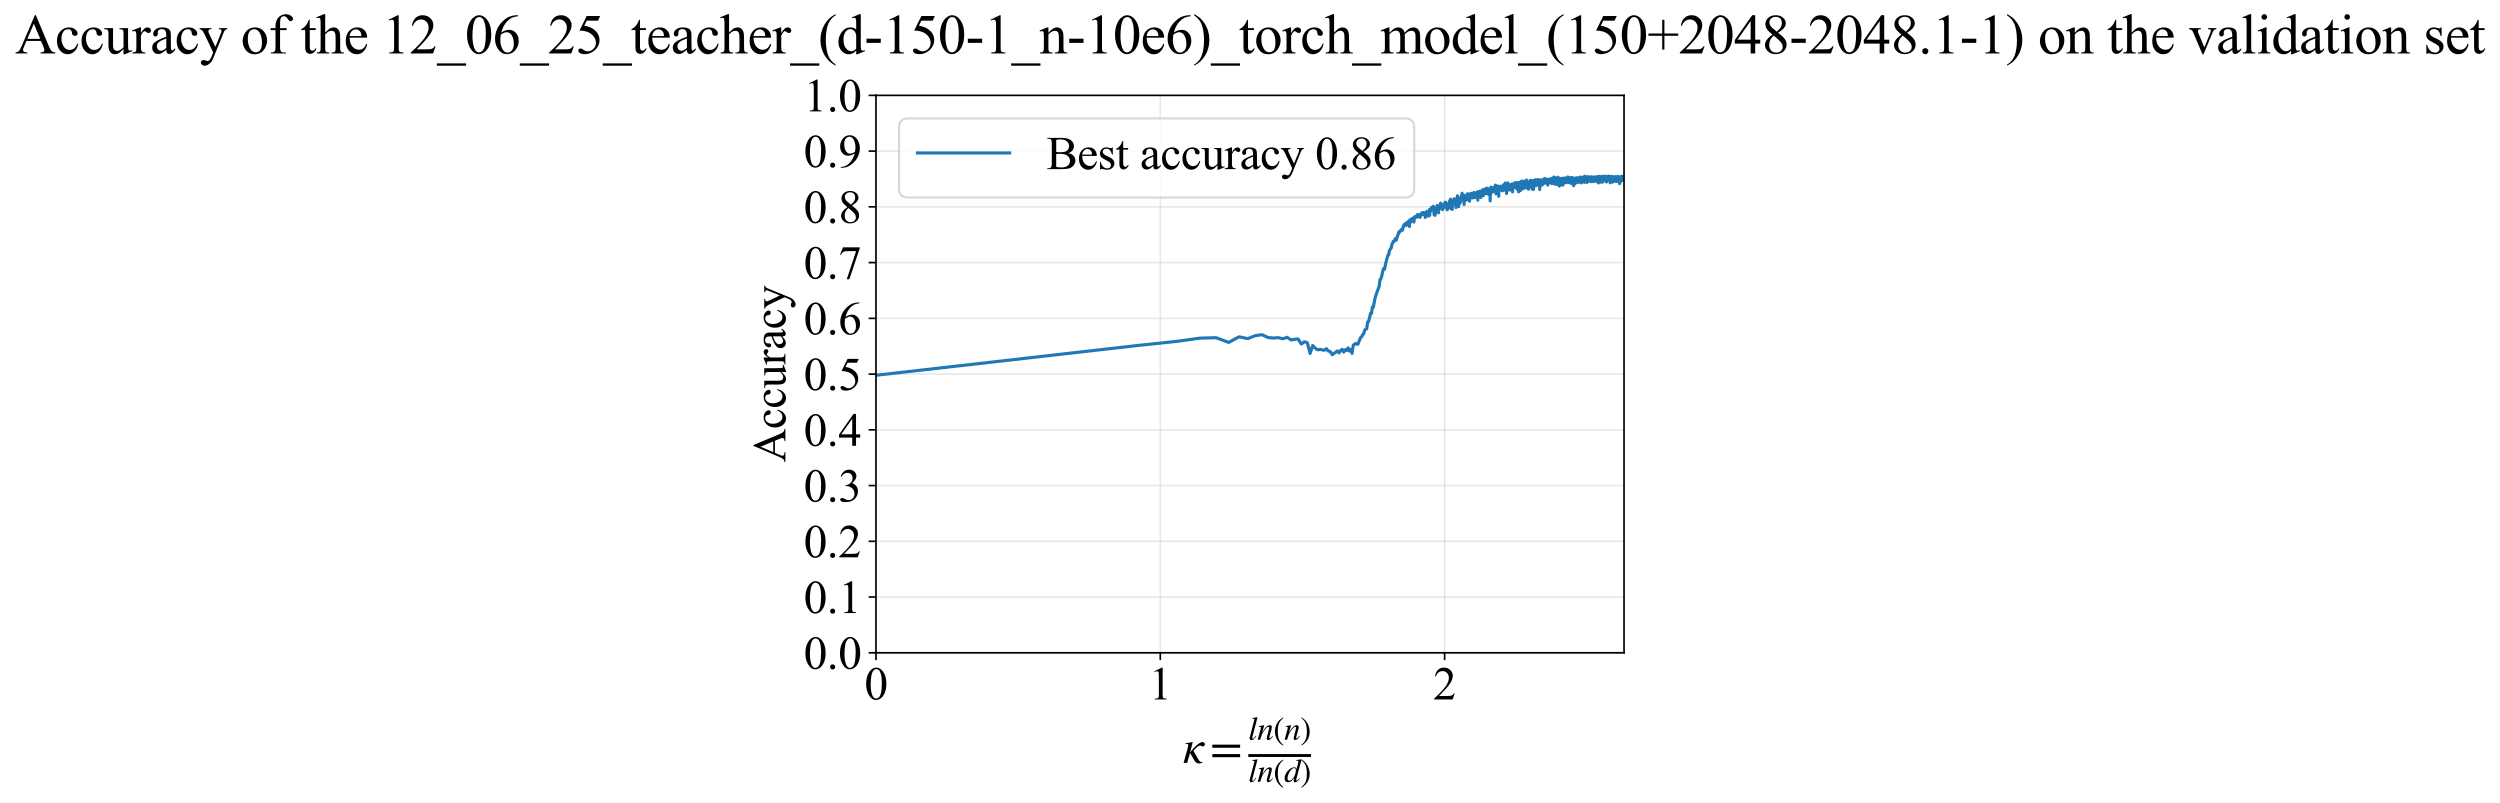 <?xml version="1.0" encoding="utf-8" standalone="no"?>
<!DOCTYPE svg PUBLIC "-//W3C//DTD SVG 1.1//EN"
  "http://www.w3.org/Graphics/SVG/1.1/DTD/svg11.dtd">
<svg xmlns:xlink="http://www.w3.org/1999/xlink" width="1193.486pt" height="383.266pt" viewBox="0 0 1193.486 383.266" xmlns="http://www.w3.org/2000/svg" version="1.1">
 <defs>
  <style type="text/css">*{stroke-linejoin: round; stroke-linecap: butt}</style>
 </defs>
 <g id="figure_1">
  <g id="patch_1">
   <path d="M 0 383.266 
L 1193.486 383.266 
L 1193.486 0 
L 0 0 
z
" style="fill: #ffffff"/>
  </g>
  <g id="axes_1">
   <g id="patch_2">
    <path d="M 418.183 311.644 
L 775.303 311.644 
L 775.303 45.532 
L 418.183 45.532 
z
" style="fill: #ffffff"/>
   </g>
   <g id="matplotlib.axis_1">
    <g id="xtick_1">
     <g id="line2d_1">
      <path d="M 418.183 311.644 
L 418.183 45.532 
" clip-path="url(#p6a7d3c0050)" style="fill: none; stroke: #b0b0b0; stroke-opacity: 0.3; stroke-width: 0.8; stroke-linecap: square"/>
     </g>
     <g id="line2d_2">
      <defs>
       <path id="m92f8bf0745" d="M 0 0 
L 0 3.5 
" style="stroke: #000000; stroke-width: 0.8"/>
      </defs>
      <g>
       <use xlink:href="#m92f8bf0745" x="418.183" y="311.644" style="stroke: #000000; stroke-width: 0.8"/>
      </g>
     </g>
     <g id="text_1">
      <!-- 0 -->
      <g transform="translate(412.683 333.92) scale(0.22 -0.22)">
       <defs>
        <path id="TimesNewRomanPSMT-30" d="M 231 2094 
Q 231 2819 450 3342 
Q 669 3866 1031 4122 
Q 1313 4325 1613 4325 
Q 2100 4325 2488 3828 
Q 2972 3213 2972 2159 
Q 2972 1422 2759 906 
Q 2547 391 2217 158 
Q 1888 -75 1581 -75 
Q 975 -75 572 641 
Q 231 1244 231 2094 
z
M 844 2016 
Q 844 1141 1059 588 
Q 1238 122 1591 122 
Q 1759 122 1940 273 
Q 2122 425 2216 781 
Q 2359 1319 2359 2297 
Q 2359 3022 2209 3506 
Q 2097 3866 1919 4016 
Q 1791 4119 1609 4119 
Q 1397 4119 1231 3928 
Q 1006 3669 925 3112 
Q 844 2556 844 2016 
z
" transform="scale(0.016)"/>
       </defs>
       <use xlink:href="#TimesNewRomanPSMT-30"/>
      </g>
     </g>
    </g>
    <g id="xtick_2">
     <g id="line2d_3">
      <path d="M 553.915 311.644 
L 553.915 45.532 
" clip-path="url(#p6a7d3c0050)" style="fill: none; stroke: #b0b0b0; stroke-opacity: 0.3; stroke-width: 0.8; stroke-linecap: square"/>
     </g>
     <g id="line2d_4">
      <g>
       <use xlink:href="#m92f8bf0745" x="553.915" y="311.644" style="stroke: #000000; stroke-width: 0.8"/>
      </g>
     </g>
     <g id="text_2">
      <!-- 1 -->
      <g transform="translate(548.415 333.92) scale(0.22 -0.22)">
       <defs>
        <path id="TimesNewRomanPSMT-31" d="M 750 3822 
L 1781 4325 
L 1884 4325 
L 1884 747 
Q 1884 391 1914 303 
Q 1944 216 2037 169 
Q 2131 122 2419 116 
L 2419 0 
L 825 0 
L 825 116 
Q 1125 122 1212 167 
Q 1300 213 1334 289 
Q 1369 366 1369 747 
L 1369 3034 
Q 1369 3497 1338 3628 
Q 1316 3728 1258 3775 
Q 1200 3822 1119 3822 
Q 1003 3822 797 3725 
L 750 3822 
z
" transform="scale(0.016)"/>
       </defs>
       <use xlink:href="#TimesNewRomanPSMT-31"/>
      </g>
     </g>
    </g>
    <g id="xtick_3">
     <g id="line2d_5">
      <path d="M 689.648 311.644 
L 689.648 45.532 
" clip-path="url(#p6a7d3c0050)" style="fill: none; stroke: #b0b0b0; stroke-opacity: 0.3; stroke-width: 0.8; stroke-linecap: square"/>
     </g>
     <g id="line2d_6">
      <g>
       <use xlink:href="#m92f8bf0745" x="689.648" y="311.644" style="stroke: #000000; stroke-width: 0.8"/>
      </g>
     </g>
     <g id="text_3">
      <!-- 2 -->
      <g transform="translate(684.148 333.92) scale(0.22 -0.22)">
       <defs>
        <path id="TimesNewRomanPSMT-32" d="M 2934 816 
L 2638 0 
L 138 0 
L 138 116 
Q 1241 1122 1691 1759 
Q 2141 2397 2141 2925 
Q 2141 3328 1894 3587 
Q 1647 3847 1303 3847 
Q 991 3847 742 3664 
Q 494 3481 375 3128 
L 259 3128 
Q 338 3706 661 4015 
Q 984 4325 1469 4325 
Q 1984 4325 2329 3994 
Q 2675 3663 2675 3213 
Q 2675 2891 2525 2569 
Q 2294 2063 1775 1497 
Q 997 647 803 472 
L 1909 472 
Q 2247 472 2383 497 
Q 2519 522 2628 598 
Q 2738 675 2819 816 
L 2934 816 
z
" transform="scale(0.016)"/>
       </defs>
       <use xlink:href="#TimesNewRomanPSMT-32"/>
      </g>
     </g>
    </g>
    <g id="text_4">
     <!-- $\kappa  = \frac{ln(n)}{ln(d)}$ -->
     <g transform="translate(564.733 364.186) scale(0.22 -0.22)">
      <defs>
       <path id="STIXGeneral-Italic-3ba" d="M 979 1440 
L 998 1446 
Q 1850 2541 2464 2790 
Q 2547 2822 2630 2822 
Q 2797 2822 2886 2736 
Q 2976 2650 2976 2522 
Q 2976 2387 2893 2307 
Q 2810 2227 2682 2227 
Q 2605 2227 2502 2288 
Q 2400 2349 2336 2349 
Q 2170 2349 1990 2205 
Q 1811 2061 1414 1645 
L 2042 544 
Q 2202 262 2310 182 
Q 2419 102 2624 102 
L 2624 0 
Q 2374 -83 2182 -83 
Q 1786 -83 1555 326 
L 960 1350 
L 576 0 
L 90 0 
L 640 1978 
Q 730 2317 730 2406 
Q 730 2560 518 2560 
L 339 2560 
L 339 2650 
Q 678 2694 1306 2822 
L 1325 2803 
L 979 1440 
z
" transform="scale(0.016)"/>
       <path id="STIXGeneral-Regular-3d" d="M 4077 2048 
L 307 2048 
L 307 2470 
L 4077 2470 
L 4077 2048 
z
M 4077 768 
L 307 768 
L 307 1190 
L 4077 1190 
L 4077 768 
z
" transform="scale(0.016)"/>
       <path id="STIXGeneral-Italic-6c" d="M 1786 4339 
L 806 595 
Q 755 410 755 320 
Q 755 205 864 205 
Q 1037 205 1293 570 
L 1453 794 
L 1542 730 
Q 1254 275 1046 102 
Q 838 -70 576 -70 
Q 262 -70 262 288 
Q 262 397 288 480 
L 1165 3834 
Q 1184 3898 1184 3955 
Q 1184 4096 870 4096 
L 755 4096 
L 755 4198 
Q 1203 4250 1747 4371 
L 1786 4339 
z
" transform="scale(0.016)"/>
       <path id="STIXGeneral-Italic-6e" d="M 2944 749 
L 3034 666 
Q 2707 218 2534 80 
Q 2362 -58 2138 -58 
Q 2010 -58 1923 28 
Q 1837 115 1837 288 
Q 1837 390 1939 768 
L 2221 1805 
Q 2310 2150 2310 2310 
Q 2310 2496 2157 2496 
Q 1971 2496 1750 2275 
Q 1530 2054 1210 1587 
Q 998 1274 899 1024 
Q 800 774 570 0 
L 90 0 
L 704 2240 
Q 717 2304 717 2349 
Q 717 2445 630 2480 
Q 544 2515 301 2522 
L 301 2624 
Q 550 2675 857 2729 
Q 1165 2784 1338 2822 
L 1363 2810 
L 934 1414 
Q 1408 2170 1753 2496 
Q 2099 2822 2413 2822 
Q 2611 2822 2720 2716 
Q 2829 2611 2829 2432 
Q 2829 2272 2765 2048 
L 2406 749 
Q 2317 429 2317 358 
Q 2317 243 2419 243 
Q 2541 243 2810 582 
Q 2854 634 2944 749 
z
" transform="scale(0.016)"/>
       <path id="STIXGeneral-Regular-28" d="M 1946 -1030 
L 1869 -1133 
Q 1126 -710 716 32 
Q 307 774 307 1613 
Q 307 3386 1888 4326 
L 1946 4224 
Q 1293 3667 1075 3126 
Q 858 2586 858 1632 
Q 858 685 1082 96 
Q 1306 -493 1946 -1030 
z
" transform="scale(0.016)"/>
       <path id="STIXGeneral-Regular-29" d="M 186 4224 
L 262 4326 
Q 992 3891 1408 3148 
Q 1824 2406 1824 1581 
Q 1824 -166 243 -1133 
L 186 -1030 
Q 845 -486 1059 54 
Q 1274 595 1274 1562 
Q 1274 2534 1059 3120 
Q 845 3706 186 4224 
z
" transform="scale(0.016)"/>
       <path id="STIXGeneral-Italic-64" d="M 3334 4371 
L 3373 4333 
L 3123 3360 
L 2739 1958 
Q 2323 429 2323 384 
Q 2323 256 2438 256 
Q 2522 256 2614 336 
Q 2707 416 2963 710 
L 3040 646 
Q 2547 -83 2099 -83 
Q 1978 -83 1907 -6 
Q 1837 70 1837 205 
Q 1837 397 1920 774 
Q 1645 307 1379 118 
Q 1114 -70 781 -70 
Q 461 -70 278 125 
Q 96 320 96 678 
Q 96 1440 713 2131 
Q 1331 2822 1965 2822 
Q 2163 2822 2256 2732 
Q 2349 2643 2381 2451 
L 2387 2451 
L 2675 3494 
Q 2765 3808 2765 3949 
Q 2765 4051 2694 4076 
Q 2624 4102 2355 4115 
L 2355 4224 
Q 2848 4269 3334 4371 
z
M 2278 2310 
Q 2278 2477 2185 2576 
Q 2093 2675 1978 2675 
Q 1677 2675 1395 2381 
Q 1075 2042 864 1571 
Q 653 1101 653 704 
Q 653 486 752 361 
Q 851 237 1024 237 
Q 1312 237 1606 550 
Q 1901 864 2089 1350 
Q 2278 1837 2278 2310 
z
" transform="scale(0.016)"/>
      </defs>
      <use xlink:href="#STIXGeneral-Italic-3ba" transform="translate(0 0.003)"/>
      <use xlink:href="#STIXGeneral-Regular-3d" transform="translate(58.84 0.003)"/>
      <use xlink:href="#STIXGeneral-Italic-6c" transform="translate(141.78 50.192) scale(0.7)"/>
      <use xlink:href="#STIXGeneral-Italic-6e" transform="translate(161.24 50.192) scale(0.7)"/>
      <use xlink:href="#STIXGeneral-Regular-28" transform="translate(196.24 50.192) scale(0.7)"/>
      <use xlink:href="#STIXGeneral-Italic-6e" transform="translate(219.55 50.192) scale(0.7)"/>
      <use xlink:href="#STIXGeneral-Regular-29" transform="translate(254.55 50.192) scale(0.7)"/>
      <use xlink:href="#STIXGeneral-Italic-6c" transform="translate(141.78 -41.258) scale(0.7)"/>
      <use xlink:href="#STIXGeneral-Italic-6e" transform="translate(161.24 -41.258) scale(0.7)"/>
      <use xlink:href="#STIXGeneral-Regular-28" transform="translate(196.24 -41.258) scale(0.7)"/>
      <use xlink:href="#STIXGeneral-Italic-64" transform="translate(219.55 -41.258) scale(0.7)"/>
      <use xlink:href="#STIXGeneral-Regular-29" transform="translate(254.55 -41.258) scale(0.7)"/>
      <path d="M 141.78 12.8 
L 141.78 19.05 
L 277.86 19.05 
L 277.86 12.8 
L 141.78 12.8 
z
"/>
     </g>
    </g>
   </g>
   <g id="matplotlib.axis_2">
    <g id="ytick_1">
     <g id="line2d_7">
      <path d="M 418.183 311.644 
L 775.303 311.644 
" clip-path="url(#p6a7d3c0050)" style="fill: none; stroke: #b0b0b0; stroke-opacity: 0.3; stroke-width: 0.8; stroke-linecap: square"/>
     </g>
     <g id="line2d_8">
      <defs>
       <path id="m6a2d69197c" d="M 0 0 
L -3.5 0 
" style="stroke: #000000; stroke-width: 0.8"/>
      </defs>
      <g>
       <use xlink:href="#m6a2d69197c" x="418.183" y="311.644" style="stroke: #000000; stroke-width: 0.8"/>
      </g>
     </g>
     <g id="text_5">
      <!-- 0.0 -->
      <g transform="translate(383.683 319.282) scale(0.22 -0.22)">
       <defs>
        <path id="TimesNewRomanPSMT-2e" d="M 800 606 
Q 947 606 1047 504 
Q 1147 403 1147 259 
Q 1147 116 1045 14 
Q 944 -88 800 -88 
Q 656 -88 554 14 
Q 453 116 453 259 
Q 453 406 554 506 
Q 656 606 800 606 
z
" transform="scale(0.016)"/>
       </defs>
       <use xlink:href="#TimesNewRomanPSMT-30"/>
       <use xlink:href="#TimesNewRomanPSMT-2e" transform="translate(50 0)"/>
       <use xlink:href="#TimesNewRomanPSMT-30" transform="translate(75 0)"/>
      </g>
     </g>
    </g>
    <g id="ytick_2">
     <g id="line2d_9">
      <path d="M 418.183 285.032 
L 775.303 285.032 
" clip-path="url(#p6a7d3c0050)" style="fill: none; stroke: #b0b0b0; stroke-opacity: 0.3; stroke-width: 0.8; stroke-linecap: square"/>
     </g>
     <g id="line2d_10">
      <g>
       <use xlink:href="#m6a2d69197c" x="418.183" y="285.032" style="stroke: #000000; stroke-width: 0.8"/>
      </g>
     </g>
     <g id="text_6">
      <!-- 0.1 -->
      <g transform="translate(383.683 292.67) scale(0.22 -0.22)">
       <use xlink:href="#TimesNewRomanPSMT-30"/>
       <use xlink:href="#TimesNewRomanPSMT-2e" transform="translate(50 0)"/>
       <use xlink:href="#TimesNewRomanPSMT-31" transform="translate(75 0)"/>
      </g>
     </g>
    </g>
    <g id="ytick_3">
     <g id="line2d_11">
      <path d="M 418.183 258.421 
L 775.303 258.421 
" clip-path="url(#p6a7d3c0050)" style="fill: none; stroke: #b0b0b0; stroke-opacity: 0.3; stroke-width: 0.8; stroke-linecap: square"/>
     </g>
     <g id="line2d_12">
      <g>
       <use xlink:href="#m6a2d69197c" x="418.183" y="258.421" style="stroke: #000000; stroke-width: 0.8"/>
      </g>
     </g>
     <g id="text_7">
      <!-- 0.2 -->
      <g transform="translate(383.683 266.059) scale(0.22 -0.22)">
       <use xlink:href="#TimesNewRomanPSMT-30"/>
       <use xlink:href="#TimesNewRomanPSMT-2e" transform="translate(50 0)"/>
       <use xlink:href="#TimesNewRomanPSMT-32" transform="translate(75 0)"/>
      </g>
     </g>
    </g>
    <g id="ytick_4">
     <g id="line2d_13">
      <path d="M 418.183 231.81 
L 775.303 231.81 
" clip-path="url(#p6a7d3c0050)" style="fill: none; stroke: #b0b0b0; stroke-opacity: 0.3; stroke-width: 0.8; stroke-linecap: square"/>
     </g>
     <g id="line2d_14">
      <g>
       <use xlink:href="#m6a2d69197c" x="418.183" y="231.81" style="stroke: #000000; stroke-width: 0.8"/>
      </g>
     </g>
     <g id="text_8">
      <!-- 0.3 -->
      <g transform="translate(383.683 239.448) scale(0.22 -0.22)">
       <defs>
        <path id="TimesNewRomanPSMT-33" d="M 325 3431 
Q 506 3859 782 4092 
Q 1059 4325 1472 4325 
Q 1981 4325 2253 3994 
Q 2459 3747 2459 3466 
Q 2459 3003 1878 2509 
Q 2269 2356 2469 2072 
Q 2669 1788 2669 1403 
Q 2669 853 2319 450 
Q 1863 -75 997 -75 
Q 569 -75 414 31 
Q 259 138 259 259 
Q 259 350 332 419 
Q 406 488 509 488 
Q 588 488 669 463 
Q 722 447 909 348 
Q 1097 250 1169 231 
Q 1284 197 1416 197 
Q 1734 197 1970 444 
Q 2206 691 2206 1028 
Q 2206 1275 2097 1509 
Q 2016 1684 1919 1775 
Q 1784 1900 1550 2001 
Q 1316 2103 1072 2103 
L 972 2103 
L 972 2197 
Q 1219 2228 1467 2375 
Q 1716 2522 1828 2728 
Q 1941 2934 1941 3181 
Q 1941 3503 1739 3701 
Q 1538 3900 1238 3900 
Q 753 3900 428 3381 
L 325 3431 
z
" transform="scale(0.016)"/>
       </defs>
       <use xlink:href="#TimesNewRomanPSMT-30"/>
       <use xlink:href="#TimesNewRomanPSMT-2e" transform="translate(50 0)"/>
       <use xlink:href="#TimesNewRomanPSMT-33" transform="translate(75 0)"/>
      </g>
     </g>
    </g>
    <g id="ytick_5">
     <g id="line2d_15">
      <path d="M 418.183 205.199 
L 775.303 205.199 
" clip-path="url(#p6a7d3c0050)" style="fill: none; stroke: #b0b0b0; stroke-opacity: 0.3; stroke-width: 0.8; stroke-linecap: square"/>
     </g>
     <g id="line2d_16">
      <g>
       <use xlink:href="#m6a2d69197c" x="418.183" y="205.199" style="stroke: #000000; stroke-width: 0.8"/>
      </g>
     </g>
     <g id="text_9">
      <!-- 0.4 -->
      <g transform="translate(383.683 212.837) scale(0.22 -0.22)">
       <defs>
        <path id="TimesNewRomanPSMT-34" d="M 2978 1563 
L 2978 1119 
L 2409 1119 
L 2409 0 
L 1894 0 
L 1894 1119 
L 100 1119 
L 100 1519 
L 2066 4325 
L 2409 4325 
L 2409 1563 
L 2978 1563 
z
M 1894 1563 
L 1894 3666 
L 406 1563 
L 1894 1563 
z
" transform="scale(0.016)"/>
       </defs>
       <use xlink:href="#TimesNewRomanPSMT-30"/>
       <use xlink:href="#TimesNewRomanPSMT-2e" transform="translate(50 0)"/>
       <use xlink:href="#TimesNewRomanPSMT-34" transform="translate(75 0)"/>
      </g>
     </g>
    </g>
    <g id="ytick_6">
     <g id="line2d_17">
      <path d="M 418.183 178.588 
L 775.303 178.588 
" clip-path="url(#p6a7d3c0050)" style="fill: none; stroke: #b0b0b0; stroke-opacity: 0.3; stroke-width: 0.8; stroke-linecap: square"/>
     </g>
     <g id="line2d_18">
      <g>
       <use xlink:href="#m6a2d69197c" x="418.183" y="178.588" style="stroke: #000000; stroke-width: 0.8"/>
      </g>
     </g>
     <g id="text_10">
      <!-- 0.5 -->
      <g transform="translate(383.683 186.226) scale(0.22 -0.22)">
       <defs>
        <path id="TimesNewRomanPSMT-35" d="M 2778 4238 
L 2534 3706 
L 1259 3706 
L 981 3138 
Q 1809 3016 2294 2522 
Q 2709 2097 2709 1522 
Q 2709 1188 2573 903 
Q 2438 619 2231 419 
Q 2025 219 1772 97 
Q 1413 -75 1034 -75 
Q 653 -75 479 54 
Q 306 184 306 341 
Q 306 428 378 495 
Q 450 563 559 563 
Q 641 563 702 538 
Q 763 513 909 409 
Q 1144 247 1384 247 
Q 1750 247 2026 523 
Q 2303 800 2303 1197 
Q 2303 1581 2056 1914 
Q 1809 2247 1375 2428 
Q 1034 2569 447 2591 
L 1259 4238 
L 2778 4238 
z
" transform="scale(0.016)"/>
       </defs>
       <use xlink:href="#TimesNewRomanPSMT-30"/>
       <use xlink:href="#TimesNewRomanPSMT-2e" transform="translate(50 0)"/>
       <use xlink:href="#TimesNewRomanPSMT-35" transform="translate(75 0)"/>
      </g>
     </g>
    </g>
    <g id="ytick_7">
     <g id="line2d_19">
      <path d="M 418.183 151.976 
L 775.303 151.976 
" clip-path="url(#p6a7d3c0050)" style="fill: none; stroke: #b0b0b0; stroke-opacity: 0.3; stroke-width: 0.8; stroke-linecap: square"/>
     </g>
     <g id="line2d_20">
      <g>
       <use xlink:href="#m6a2d69197c" x="418.183" y="151.976" style="stroke: #000000; stroke-width: 0.8"/>
      </g>
     </g>
     <g id="text_11">
      <!-- 0.6 -->
      <g transform="translate(383.683 159.614) scale(0.22 -0.22)">
       <defs>
        <path id="TimesNewRomanPSMT-36" d="M 2869 4325 
L 2869 4209 
Q 2456 4169 2195 4045 
Q 1934 3922 1679 3669 
Q 1425 3416 1258 3105 
Q 1091 2794 978 2366 
Q 1428 2675 1881 2675 
Q 2316 2675 2634 2325 
Q 2953 1975 2953 1425 
Q 2953 894 2631 456 
Q 2244 -75 1606 -75 
Q 1172 -75 869 213 
Q 275 772 275 1663 
Q 275 2231 503 2743 
Q 731 3256 1154 3653 
Q 1578 4050 1965 4187 
Q 2353 4325 2688 4325 
L 2869 4325 
z
M 925 2138 
Q 869 1716 869 1456 
Q 869 1156 980 804 
Q 1091 453 1309 247 
Q 1469 100 1697 100 
Q 1969 100 2183 356 
Q 2397 613 2397 1088 
Q 2397 1622 2184 2012 
Q 1972 2403 1581 2403 
Q 1463 2403 1327 2353 
Q 1191 2303 925 2138 
z
" transform="scale(0.016)"/>
       </defs>
       <use xlink:href="#TimesNewRomanPSMT-30"/>
       <use xlink:href="#TimesNewRomanPSMT-2e" transform="translate(50 0)"/>
       <use xlink:href="#TimesNewRomanPSMT-36" transform="translate(75 0)"/>
      </g>
     </g>
    </g>
    <g id="ytick_8">
     <g id="line2d_21">
      <path d="M 418.183 125.365 
L 775.303 125.365 
" clip-path="url(#p6a7d3c0050)" style="fill: none; stroke: #b0b0b0; stroke-opacity: 0.3; stroke-width: 0.8; stroke-linecap: square"/>
     </g>
     <g id="line2d_22">
      <g>
       <use xlink:href="#m6a2d69197c" x="418.183" y="125.365" style="stroke: #000000; stroke-width: 0.8"/>
      </g>
     </g>
     <g id="text_12">
      <!-- 0.7 -->
      <g transform="translate(383.683 133.003) scale(0.22 -0.22)">
       <defs>
        <path id="TimesNewRomanPSMT-37" d="M 644 4238 
L 2916 4238 
L 2916 4119 
L 1503 -88 
L 1153 -88 
L 2419 3728 
L 1253 3728 
Q 900 3728 750 3644 
Q 488 3500 328 3200 
L 238 3234 
L 644 4238 
z
" transform="scale(0.016)"/>
       </defs>
       <use xlink:href="#TimesNewRomanPSMT-30"/>
       <use xlink:href="#TimesNewRomanPSMT-2e" transform="translate(50 0)"/>
       <use xlink:href="#TimesNewRomanPSMT-37" transform="translate(75 0)"/>
      </g>
     </g>
    </g>
    <g id="ytick_9">
     <g id="line2d_23">
      <path d="M 418.183 98.754 
L 775.303 98.754 
" clip-path="url(#p6a7d3c0050)" style="fill: none; stroke: #b0b0b0; stroke-opacity: 0.3; stroke-width: 0.8; stroke-linecap: square"/>
     </g>
     <g id="line2d_24">
      <g>
       <use xlink:href="#m6a2d69197c" x="418.183" y="98.754" style="stroke: #000000; stroke-width: 0.8"/>
      </g>
     </g>
     <g id="text_13">
      <!-- 0.8 -->
      <g transform="translate(383.683 106.392) scale(0.22 -0.22)">
       <defs>
        <path id="TimesNewRomanPSMT-38" d="M 1228 2134 
Q 725 2547 579 2797 
Q 434 3047 434 3316 
Q 434 3728 753 4026 
Q 1072 4325 1600 4325 
Q 2113 4325 2425 4047 
Q 2738 3769 2738 3413 
Q 2738 3175 2569 2928 
Q 2400 2681 1866 2347 
Q 2416 1922 2594 1678 
Q 2831 1359 2831 1006 
Q 2831 559 2490 242 
Q 2150 -75 1597 -75 
Q 994 -75 656 303 
Q 388 606 388 966 
Q 388 1247 577 1523 
Q 766 1800 1228 2134 
z
M 1719 2469 
Q 2094 2806 2194 3001 
Q 2294 3197 2294 3444 
Q 2294 3772 2109 3958 
Q 1925 4144 1606 4144 
Q 1288 4144 1088 3959 
Q 888 3775 888 3528 
Q 888 3366 970 3203 
Q 1053 3041 1206 2894 
L 1719 2469 
z
M 1375 2016 
Q 1116 1797 991 1539 
Q 866 1281 866 981 
Q 866 578 1086 336 
Q 1306 94 1647 94 
Q 1984 94 2187 284 
Q 2391 475 2391 747 
Q 2391 972 2272 1150 
Q 2050 1481 1375 2016 
z
" transform="scale(0.016)"/>
       </defs>
       <use xlink:href="#TimesNewRomanPSMT-30"/>
       <use xlink:href="#TimesNewRomanPSMT-2e" transform="translate(50 0)"/>
       <use xlink:href="#TimesNewRomanPSMT-38" transform="translate(75 0)"/>
      </g>
     </g>
    </g>
    <g id="ytick_10">
     <g id="line2d_25">
      <path d="M 418.183 72.143 
L 775.303 72.143 
" clip-path="url(#p6a7d3c0050)" style="fill: none; stroke: #b0b0b0; stroke-opacity: 0.3; stroke-width: 0.8; stroke-linecap: square"/>
     </g>
     <g id="line2d_26">
      <g>
       <use xlink:href="#m6a2d69197c" x="418.183" y="72.143" style="stroke: #000000; stroke-width: 0.8"/>
      </g>
     </g>
     <g id="text_14">
      <!-- 0.9 -->
      <g transform="translate(383.683 79.781) scale(0.22 -0.22)">
       <defs>
        <path id="TimesNewRomanPSMT-39" d="M 338 -88 
L 338 28 
Q 744 34 1094 217 
Q 1444 400 1770 856 
Q 2097 1313 2225 1859 
Q 1734 1544 1338 1544 
Q 891 1544 572 1889 
Q 253 2234 253 2806 
Q 253 3363 572 3797 
Q 956 4325 1575 4325 
Q 2097 4325 2469 3894 
Q 2925 3359 2925 2575 
Q 2925 1869 2578 1258 
Q 2231 647 1613 244 
Q 1109 -88 516 -88 
L 338 -88 
z
M 2275 2091 
Q 2331 2497 2331 2741 
Q 2331 3044 2228 3395 
Q 2125 3747 1936 3934 
Q 1747 4122 1506 4122 
Q 1228 4122 1018 3872 
Q 809 3622 809 3128 
Q 809 2469 1088 2097 
Q 1291 1828 1588 1828 
Q 1731 1828 1928 1897 
Q 2125 1966 2275 2091 
z
" transform="scale(0.016)"/>
       </defs>
       <use xlink:href="#TimesNewRomanPSMT-30"/>
       <use xlink:href="#TimesNewRomanPSMT-2e" transform="translate(50 0)"/>
       <use xlink:href="#TimesNewRomanPSMT-39" transform="translate(75 0)"/>
      </g>
     </g>
    </g>
    <g id="ytick_11">
     <g id="line2d_27">
      <path d="M 418.183 45.532 
L 775.303 45.532 
" clip-path="url(#p6a7d3c0050)" style="fill: none; stroke: #b0b0b0; stroke-opacity: 0.3; stroke-width: 0.8; stroke-linecap: square"/>
     </g>
     <g id="line2d_28">
      <g>
       <use xlink:href="#m6a2d69197c" x="418.183" y="45.532" style="stroke: #000000; stroke-width: 0.8"/>
      </g>
     </g>
     <g id="text_15">
      <!-- 1.0 -->
      <g transform="translate(383.683 53.17) scale(0.22 -0.22)">
       <use xlink:href="#TimesNewRomanPSMT-31"/>
       <use xlink:href="#TimesNewRomanPSMT-2e" transform="translate(50 0)"/>
       <use xlink:href="#TimesNewRomanPSMT-30" transform="translate(75 0)"/>
      </g>
     </g>
    </g>
    <g id="text_16">
     <!-- Accuracy -->
     <g transform="translate(374.936 220.726) rotate(-90) scale(0.22 -0.22)">
      <defs>
       <path id="TimesNewRomanPSMT-41" d="M 2928 1419 
L 1288 1419 
L 1000 750 
Q 894 503 894 381 
Q 894 284 986 211 
Q 1078 138 1384 116 
L 1384 0 
L 50 0 
L 50 116 
Q 316 163 394 238 
Q 553 388 747 847 
L 2238 4334 
L 2347 4334 
L 3822 809 
Q 4000 384 4145 257 
Q 4291 131 4550 116 
L 4550 0 
L 2878 0 
L 2878 116 
Q 3131 128 3220 200 
Q 3309 272 3309 375 
Q 3309 513 3184 809 
L 2928 1419 
z
M 2841 1650 
L 2122 3363 
L 1384 1650 
L 2841 1650 
z
" transform="scale(0.016)"/>
       <path id="TimesNewRomanPSMT-63" d="M 2631 1088 
Q 2516 522 2178 217 
Q 1841 -88 1431 -88 
Q 944 -88 581 321 
Q 219 731 219 1428 
Q 219 2103 620 2525 
Q 1022 2947 1584 2947 
Q 2006 2947 2278 2723 
Q 2550 2500 2550 2259 
Q 2550 2141 2473 2067 
Q 2397 1994 2259 1994 
Q 2075 1994 1981 2113 
Q 1928 2178 1911 2362 
Q 1894 2547 1784 2644 
Q 1675 2738 1481 2738 
Q 1169 2738 978 2506 
Q 725 2200 725 1697 
Q 725 1184 976 792 
Q 1228 400 1656 400 
Q 1963 400 2206 609 
Q 2378 753 2541 1131 
L 2631 1088 
z
" transform="scale(0.016)"/>
       <path id="TimesNewRomanPSMT-75" d="M 2709 2863 
L 2709 1128 
Q 2709 631 2732 520 
Q 2756 409 2807 365 
Q 2859 322 2928 322 
Q 3025 322 3147 375 
L 3191 266 
L 2334 -88 
L 2194 -88 
L 2194 519 
Q 1825 119 1631 15 
Q 1438 -88 1222 -88 
Q 981 -88 804 51 
Q 628 191 559 409 
Q 491 628 491 1028 
L 491 2306 
Q 491 2509 447 2587 
Q 403 2666 317 2708 
Q 231 2750 6 2747 
L 6 2863 
L 1009 2863 
L 1009 947 
Q 1009 547 1148 422 
Q 1288 297 1484 297 
Q 1619 297 1789 381 
Q 1959 466 2194 703 
L 2194 2325 
Q 2194 2569 2105 2655 
Q 2016 2741 1734 2747 
L 1734 2863 
L 2709 2863 
z
" transform="scale(0.016)"/>
       <path id="TimesNewRomanPSMT-72" d="M 1038 2947 
L 1038 2303 
Q 1397 2947 1775 2947 
Q 1947 2947 2059 2842 
Q 2172 2738 2172 2600 
Q 2172 2478 2090 2393 
Q 2009 2309 1897 2309 
Q 1788 2309 1652 2417 
Q 1516 2525 1450 2525 
Q 1394 2525 1328 2463 
Q 1188 2334 1038 2041 
L 1038 669 
Q 1038 431 1097 309 
Q 1138 225 1241 169 
Q 1344 113 1538 113 
L 1538 0 
L 72 0 
L 72 113 
Q 291 113 397 181 
Q 475 231 506 341 
Q 522 394 522 644 
L 522 1753 
Q 522 2253 501 2348 
Q 481 2444 426 2487 
Q 372 2531 291 2531 
Q 194 2531 72 2484 
L 41 2597 
L 906 2947 
L 1038 2947 
z
" transform="scale(0.016)"/>
       <path id="TimesNewRomanPSMT-61" d="M 1822 413 
Q 1381 72 1269 19 
Q 1100 -59 909 -59 
Q 613 -59 420 144 
Q 228 347 228 678 
Q 228 888 322 1041 
Q 450 1253 767 1440 
Q 1084 1628 1822 1897 
L 1822 2009 
Q 1822 2438 1686 2597 
Q 1550 2756 1291 2756 
Q 1094 2756 978 2650 
Q 859 2544 859 2406 
L 866 2225 
Q 866 2081 792 2003 
Q 719 1925 600 1925 
Q 484 1925 411 2006 
Q 338 2088 338 2228 
Q 338 2497 613 2722 
Q 888 2947 1384 2947 
Q 1766 2947 2009 2819 
Q 2194 2722 2281 2516 
Q 2338 2381 2338 1966 
L 2338 994 
Q 2338 584 2353 492 
Q 2369 400 2405 369 
Q 2441 338 2488 338 
Q 2538 338 2575 359 
Q 2641 400 2828 588 
L 2828 413 
Q 2478 -56 2159 -56 
Q 2006 -56 1915 50 
Q 1825 156 1822 413 
z
M 1822 616 
L 1822 1706 
Q 1350 1519 1213 1441 
Q 966 1303 859 1153 
Q 753 1003 753 825 
Q 753 600 887 451 
Q 1022 303 1197 303 
Q 1434 303 1822 616 
z
" transform="scale(0.016)"/>
       <path id="TimesNewRomanPSMT-79" d="M 38 2863 
L 1372 2863 
L 1372 2747 
L 1306 2747 
Q 1166 2747 1095 2686 
Q 1025 2625 1025 2534 
Q 1025 2413 1128 2197 
L 1825 753 
L 2466 2334 
Q 2519 2463 2519 2588 
Q 2519 2644 2497 2672 
Q 2472 2706 2419 2726 
Q 2366 2747 2231 2747 
L 2231 2863 
L 3163 2863 
L 3163 2747 
Q 3047 2734 2984 2696 
Q 2922 2659 2847 2556 
Q 2819 2513 2741 2316 
L 1575 -541 
Q 1406 -956 1132 -1168 
Q 859 -1381 606 -1381 
Q 422 -1381 303 -1275 
Q 184 -1169 184 -1031 
Q 184 -900 270 -820 
Q 356 -741 506 -741 
Q 609 -741 788 -809 
Q 913 -856 944 -856 
Q 1038 -856 1148 -759 
Q 1259 -663 1372 -384 
L 1575 113 
L 547 2272 
Q 500 2369 397 2513 
Q 319 2622 269 2659 
Q 197 2709 38 2747 
L 38 2863 
z
" transform="scale(0.016)"/>
      </defs>
      <use xlink:href="#TimesNewRomanPSMT-41"/>
      <use xlink:href="#TimesNewRomanPSMT-63" transform="translate(72.217 0)"/>
      <use xlink:href="#TimesNewRomanPSMT-63" transform="translate(116.602 0)"/>
      <use xlink:href="#TimesNewRomanPSMT-75" transform="translate(160.986 0)"/>
      <use xlink:href="#TimesNewRomanPSMT-72" transform="translate(210.986 0)"/>
      <use xlink:href="#TimesNewRomanPSMT-61" transform="translate(244.287 0)"/>
      <use xlink:href="#TimesNewRomanPSMT-63" transform="translate(288.672 0)"/>
      <use xlink:href="#TimesNewRomanPSMT-79" transform="translate(333.057 0)"/>
     </g>
    </g>
   </g>
   <g id="line2d_29">
    <path d="M 418.183 179.141 
L 543.206 164.928 
L 561.849 162.959 
L 572.787 161.421 
L 580.558 161.221 
L 586.589 163.467 
L 591.519 160.782 
L 595.688 161.663 
L 599.3 160.228 
L 602.487 159.797 
L 605.338 161.131 
L 607.918 161.381 
L 610.273 161.202 
L 612.439 161.745 
L 614.445 161.024 
L 616.313 162.275 
L 618.06 161.961 
L 619.701 161.812 
L 621.249 164.233 
L 622.713 163.15 
L 624.101 163.603 
L 625.422 168.733 
L 626.682 164.957 
L 627.886 166.259 
L 629.038 166.969 
L 630.143 166.788 
L 632.227 167.248 
L 633.212 166.442 
L 634.163 167.61 
L 635.081 167.823 
L 635.968 169.329 
L 638.47 167.541 
L 639.255 168.497 
L 640.018 167.288 
L 640.76 166.769 
L 641.482 168.092 
L 642.186 166.948 
L 642.871 167.323 
L 643.54 166.046 
L 644.193 167.602 
L 644.83 166.759 
L 645.453 168.675 
L 646.061 164.742 
L 647.239 163.959 
L 647.809 164.388 
L 648.367 164.143 
L 649.451 161.253 
L 649.977 160.931 
L 650.493 159.795 
L 650.999 159.393 
L 651.496 157.671 
L 651.984 157.205 
L 652.463 156.963 
L 652.934 153.639 
L 653.397 153.453 
L 654.3 149.6 
L 654.741 149.672 
L 655.174 146.548 
L 655.601 146.742 
L 656.434 142.37 
L 657.243 139.826 
L 658.412 136.68 
L 658.791 133.418 
L 659.164 133.325 
L 659.533 132.204 
L 660.255 128.859 
L 660.609 128.122 
L 660.959 128.58 
L 661.644 125.213 
L 662.642 121.669 
L 662.966 121.645 
L 663.287 119.67 
L 664.226 118.212 
L 664.532 116.432 
L 664.835 116.094 
L 665.134 115.253 
L 665.43 115.317 
L 665.723 115.013 
L 666.013 114.015 
L 666.299 113.866 
L 666.583 114.63 
L 667.141 112.703 
L 667.416 112.089 
L 667.688 110.942 
L 667.958 111.149 
L 668.225 110.319 
L 668.489 110.327 
L 668.751 110.199 
L 669.267 109.3 
L 669.521 109.909 
L 670.023 107.879 
L 670.27 107.299 
L 670.758 106.926 
L 670.999 106.788 
L 671.238 107.661 
L 671.474 106.354 
L 671.709 107.267 
L 671.941 106.186 
L 672.172 105.87 
L 672.4 106.876 
L 672.627 105.657 
L 672.852 108.14 
L 673.075 104.877 
L 673.296 106.277 
L 673.515 105.071 
L 673.733 104.747 
L 673.948 105.5 
L 674.163 104.332 
L 674.375 104.252 
L 674.795 104.297 
L 675.003 106.016 
L 675.209 103.624 
L 675.413 104.18 
L 675.616 103.448 
L 676.017 103.163 
L 676.216 103.682 
L 676.608 102.61 
L 676.802 102.384 
L 676.995 103.549 
L 677.187 102.943 
L 677.377 103.451 
L 677.565 102.966 
L 677.753 103.225 
L 677.939 103.741 
L 678.308 102.051 
L 678.671 102.599 
L 678.851 101.545 
L 679.03 101.769 
L 679.384 102.405 
L 679.734 101.479 
L 679.907 102.112 
L 680.079 101.859 
L 680.25 102.328 
L 680.419 103.81 
L 680.588 101.937 
L 680.756 101.668 
L 680.923 103.182 
L 681.088 100.933 
L 681.417 102.197 
L 681.579 101.117 
L 681.741 102.373 
L 681.902 101.529 
L 682.062 103.134 
L 682.378 100.079 
L 682.535 102.815 
L 682.691 99.909 
L 682.847 100.92 
L 683.001 100.619 
L 683.307 99.307 
L 683.459 98.996 
L 683.61 99.337 
L 683.76 99.007 
L 683.909 99.813 
L 684.058 99.536 
L 684.205 98.48 
L 684.352 99.055 
L 684.643 102.448 
L 684.931 100.029 
L 685.074 102.791 
L 685.217 102.027 
L 685.358 100.055 
L 685.499 100.957 
L 685.639 99.116 
L 685.778 99.406 
L 685.916 98.972 
L 686.054 98.105 
L 686.328 98.796 
L 686.464 98.262 
L 686.599 98.876 
L 686.733 101.585 
L 686.867 98.908 
L 687 98.709 
L 687.133 99.829 
L 687.264 99.118 
L 687.396 99.321 
L 687.656 97.051 
L 687.785 96.987 
L 688.042 98.206 
L 688.17 97.548 
L 688.423 98.773 
L 688.674 100.074 
L 688.922 98.887 
L 689.045 98.754 
L 689.291 99.134 
L 689.534 97.415 
L 689.654 98.086 
L 689.774 96.692 
L 689.894 97.65 
L 690.132 96.527 
L 690.25 97.812 
L 690.484 96.995 
L 690.832 100.151 
L 690.947 99.941 
L 691.176 97.455 
L 691.402 98.544 
L 691.515 97.256 
L 691.739 99.363 
L 692.071 95.768 
L 692.181 95.957 
L 692.291 97.652 
L 692.508 95.074 
L 692.616 96.904 
L 692.831 95.954 
L 692.938 99.752 
L 693.045 96.726 
L 693.151 97.035 
L 693.256 99.965 
L 693.466 97.336 
L 693.571 97.479 
L 693.675 96.34 
L 693.778 97.578 
L 693.984 95.654 
L 694.087 95.449 
L 694.189 94.911 
L 694.29 96.689 
L 694.391 95.26 
L 694.593 95.803 
L 694.693 95.22 
L 694.793 95.433 
L 694.892 95.09 
L 694.991 96.372 
L 695.09 99.1 
L 695.188 97 
L 695.286 98.679 
L 695.384 94.917 
L 695.481 96.263 
L 695.675 94.283 
L 695.771 93.49 
L 696.057 94.294 
L 696.247 94.677 
L 696.341 98.679 
L 696.435 94.565 
L 696.715 97.226 
L 696.807 95.454 
L 696.9 97.109 
L 697.083 94.576 
L 697.175 96.598 
L 697.356 94.366 
L 697.537 95.406 
L 697.627 94.901 
L 697.806 93.147 
L 697.895 93.61 
L 697.983 92.242 
L 698.072 92.993 
L 698.16 94.712 
L 698.248 93.458 
L 698.335 93.533 
L 698.509 93.213 
L 698.682 94.472 
L 698.768 94.193 
L 698.94 97.628 
L 699.11 93.911 
L 699.28 94.754 
L 699.532 93.983 
L 699.615 93.251 
L 699.698 93.496 
L 699.864 95.35 
L 699.946 95.507 
L 700.111 94.621 
L 700.355 92.947 
L 700.436 95.292 
L 700.517 92.53 
L 700.597 93.748 
L 700.757 92.532 
L 700.837 93.876 
L 700.917 93.506 
L 700.996 93.605 
L 701.154 94.701 
L 701.311 93.41 
L 701.467 92.987 
L 701.545 96.034 
L 701.622 92.926 
L 701.7 93.836 
L 701.93 92.455 
L 702.083 93.49 
L 702.235 93.839 
L 702.461 92.282 
L 702.685 93.751 
L 702.759 93.325 
L 702.833 94.541 
L 702.907 92.764 
L 702.981 93.53 
L 703.054 92.703 
L 703.128 93.086 
L 703.201 92.402 
L 703.347 93.331 
L 703.419 92.112 
L 703.491 92.516 
L 703.564 92.804 
L 703.635 91.888 
L 703.707 93.062 
L 703.779 92.828 
L 703.85 92.852 
L 703.921 93.11 
L 704.063 94.35 
L 704.134 94.004 
L 704.275 92.218 
L 704.345 92.649 
L 704.415 92.21 
L 704.484 92.474 
L 704.623 92.114 
L 704.761 93.551 
L 704.83 92.13 
L 704.899 92.255 
L 704.967 92.184 
L 705.172 94.108 
L 705.24 91.622 
L 705.307 92.758 
L 705.509 95.555 
L 705.576 92.873 
L 705.643 93.663 
L 705.71 92.833 
L 705.776 93.032 
L 705.842 92.83 
L 705.908 92.242 
L 705.974 93.386 
L 706.171 91.383 
L 706.302 92.468 
L 706.432 91.321 
L 706.497 91.327 
L 706.626 92.093 
L 706.754 91.242 
L 706.945 94.251 
L 707.136 92.202 
L 707.199 92.551 
L 707.262 91.8 
L 707.324 91.899 
L 707.449 92.484 
L 707.512 92.303 
L 707.698 91.723 
L 707.76 91.454 
L 707.821 90.547 
L 707.944 92.216 
L 708.005 91.489 
L 708.127 93.437 
L 708.188 90.936 
L 708.249 91.915 
L 708.309 91.907 
L 708.37 92.194 
L 708.55 90.669 
L 708.61 90.864 
L 708.67 90.425 
L 708.907 92.519 
L 708.967 92.341 
L 709.084 91.478 
L 709.143 92.061 
L 709.318 90.052 
L 709.377 90.326 
L 709.55 89.927 
L 709.608 90.241 
L 709.78 92.402 
L 710.009 90.151 
L 710.065 89.874 
L 710.122 90.095 
L 710.178 90.158 
L 710.291 91.54 
L 710.347 90.119 
L 710.403 90.337 
L 710.571 91.364 
L 710.626 90.504 
L 710.682 91.223 
L 710.737 92.913 
L 710.792 91.295 
L 710.902 91.148 
L 710.957 91.319 
L 711.012 90.334 
L 711.067 90.925 
L 711.121 92.697 
L 711.176 91.231 
L 711.23 91.079 
L 711.284 90.441 
L 711.338 90.645 
L 711.392 95.893 
L 711.446 90.337 
L 711.5 90.55 
L 711.554 91.284 
L 711.607 90.558 
L 711.661 90.645 
L 711.714 89.355 
L 711.767 90.347 
L 711.821 92.333 
L 711.874 90.358 
L 711.927 90.486 
L 711.979 91.116 
L 712.085 91.085 
L 712.19 89.826 
L 712.242 90.48 
L 712.294 90.119 
L 712.347 89.813 
L 712.399 91.066 
L 712.451 90.236 
L 712.502 90.31 
L 712.554 90.779 
L 712.657 89.682 
L 712.709 91.023 
L 712.76 89.57 
L 712.965 91.529 
L 713.168 89.805 
L 713.218 90.14 
L 713.268 91.242 
L 713.319 89.98 
L 713.369 90.196 
L 713.419 91.476 
L 713.519 89.81 
L 713.569 90.326 
L 713.718 89.177 
L 713.767 88.929 
L 713.817 90.284 
L 713.866 88.631 
L 713.915 88.384 
L 713.964 90.741 
L 714.013 89.666 
L 714.062 89.432 
L 714.209 92.543 
L 714.257 91.598 
L 714.354 90.236 
L 714.402 90.294 
L 714.451 92.21 
L 714.499 90.052 
L 714.595 88.881 
L 714.786 91.082 
L 714.881 89.046 
L 714.928 89.344 
L 714.976 89.331 
L 715.07 88.82 
L 715.117 89.773 
L 715.164 89.424 
L 715.211 89.336 
L 715.258 91.226 
L 715.305 90.193 
L 715.444 89.198 
L 715.491 93.695 
L 715.537 89.69 
L 715.583 89.855 
L 715.63 90.691 
L 715.768 89.395 
L 715.814 89.278 
L 715.859 89.403 
L 715.905 89.807 
L 715.951 89.334 
L 715.996 89.35 
L 716.042 89.677 
L 716.087 89.254 
L 716.178 89.224 
L 716.223 88.873 
L 716.268 90.151 
L 716.358 89.946 
L 716.403 90.568 
L 716.448 89.962 
L 716.582 89.916 
L 716.626 90.763 
L 716.671 90.174 
L 716.715 89.871 
L 716.759 90.092 
L 716.804 90.813 
L 716.848 89.211 
L 716.936 89.299 
L 716.98 89.698 
L 717.067 89.565 
L 717.111 89.666 
L 717.155 89.44 
L 717.285 91.101 
L 717.415 89.043 
L 717.545 90.073 
L 717.673 88.253 
L 718.014 90.832 
L 718.14 90.656 
L 718.266 89.562 
L 718.308 90.337 
L 718.35 90.02 
L 718.557 87.402 
L 718.64 88.477 
L 718.681 87.992 
L 718.723 87.657 
L 718.764 87.795 
L 718.887 89.578 
L 718.928 87.931 
L 718.968 88.522 
L 719.009 90.049 
L 719.091 89.357 
L 719.131 88.692 
L 719.172 89.671 
L 719.212 92.359 
L 719.253 89.802 
L 719.333 90.049 
L 719.414 88.575 
L 719.454 88.756 
L 719.494 89.911 
L 719.613 87.556 
L 719.653 88.253 
L 719.693 87.7 
L 719.733 87.593 
L 719.772 88.612 
L 719.812 87.497 
L 719.851 87.33 
L 719.97 88.929 
L 720.009 88.397 
L 720.165 90.715 
L 720.476 88.527 
L 720.553 88.415 
L 720.63 89.355 
L 720.745 88.171 
L 720.821 89.046 
L 720.859 88.828 
L 720.897 88.737 
L 721.011 90.688 
L 721.124 88.706 
L 721.162 88.942 
L 721.199 88.482 
L 721.237 88.708 
L 721.274 88.908 
L 721.312 90.667 
L 721.387 89.586 
L 721.498 88.352 
L 721.647 90.473 
L 721.794 87.907 
L 721.867 87.819 
L 721.904 89.485 
L 721.977 87.761 
L 722.014 88.711 
L 722.05 89.051 
L 722.086 91.606 
L 722.123 89.61 
L 722.195 90.265 
L 722.231 88.543 
L 722.268 88.839 
L 722.304 88.059 
L 722.376 88.211 
L 722.483 89.549 
L 722.626 87.875 
L 722.662 87.915 
L 722.804 89.347 
L 722.839 88.892 
L 722.91 88.527 
L 722.945 88.785 
L 722.98 89.27 
L 723.016 88.841 
L 723.086 87.625 
L 723.121 87.889 
L 723.156 89.373 
L 723.226 87.673 
L 723.26 88.171 
L 723.295 87.181 
L 723.365 87.617 
L 723.399 89.525 
L 723.503 89.312 
L 723.538 87.516 
L 723.641 87.777 
L 723.675 87.21 
L 723.709 88.57 
L 723.778 88.25 
L 723.88 87.449 
L 723.982 88.187 
L 724.016 88.03 
L 724.05 88.333 
L 724.083 87.678 
L 724.117 88.288 
L 724.151 87.771 
L 724.185 90.281 
L 724.218 87.702 
L 724.252 89.227 
L 724.319 88.07 
L 724.352 88.352 
L 724.386 89.2 
L 724.419 88.258 
L 724.519 87.205 
L 724.552 87.428 
L 724.619 87.394 
L 724.718 88.085 
L 724.751 87.982 
L 724.784 87.3 
L 724.849 87.447 
L 724.98 91.556 
L 725.013 88.051 
L 725.111 88.863 
L 725.273 87.127 
L 725.338 89.656 
L 725.402 87.846 
L 725.466 87.96 
L 725.53 87.05 
L 725.69 89.746 
L 725.722 90.004 
L 725.785 87.854 
L 725.817 88.136 
L 725.849 91.002 
L 725.912 87.431 
L 725.943 87.505 
L 726.006 89.03 
L 726.038 87.072 
L 726.101 87.535 
L 726.163 86.609 
L 726.195 87.056 
L 726.226 87.527 
L 726.257 87.229 
L 726.35 87.316 
L 726.381 86.499 
L 726.412 86.617 
L 726.505 88.109 
L 726.536 87.088 
L 726.567 87.157 
L 726.659 88.737 
L 726.721 87.758 
L 726.782 87.755 
L 726.812 88.517 
L 726.843 87.859 
L 726.873 87.183 
L 726.904 90.135 
L 726.965 86.449 
L 727.056 87.944 
L 727.086 87.516 
L 727.116 87.622 
L 727.146 87.104 
L 727.176 87.343 
L 727.297 88.586 
L 727.327 87.218 
L 727.386 87.394 
L 727.565 89.903 
L 727.713 86.805 
L 727.861 88.687 
L 727.949 87.053 
L 727.978 87.109 
L 728.036 87.439 
L 728.124 86.441 
L 728.153 87.104 
L 728.182 86.875 
L 728.211 89.043 
L 728.298 88.155 
L 728.413 86.656 
L 728.442 86.747 
L 728.499 87.787 
L 728.557 86.968 
L 728.585 87.218 
L 728.614 87.069 
L 728.728 85.954 
L 728.926 89.693 
L 728.983 87.239 
L 729.039 87.537 
L 729.067 88.772 
L 729.095 87.327 
L 729.123 87.766 
L 729.179 86.896 
L 729.207 87.279 
L 729.291 87.245 
L 729.319 88.12 
L 729.43 86.899 
L 729.651 90.323 
L 729.706 87.069 
L 729.788 87.883 
L 729.816 86.883 
L 729.897 87.75 
L 729.979 87.319 
L 730.006 87.931 
L 730.033 87.247 
L 730.088 87.654 
L 730.115 86.915 
L 730.169 87.984 
L 730.196 88.716 
L 730.249 87.396 
L 730.357 86.694 
L 730.384 87.726 
L 730.464 87.564 
L 730.49 86.153 
L 730.544 88.676 
L 730.57 87.636 
L 730.597 87.883 
L 730.623 87.386 
L 730.65 86.888 
L 730.676 87.732 
L 730.729 87.439 
L 730.756 87.716 
L 730.782 87.391 
L 730.809 86.888 
L 730.835 87.825 
L 730.861 87.492 
L 730.887 87.588 
L 730.914 89.387 
L 730.94 86.888 
L 730.992 88.501 
L 731.123 86.159 
L 731.175 87.905 
L 731.227 86.64 
L 731.305 87.915 
L 731.382 87.33 
L 731.485 86.523 
L 731.511 90.393 
L 731.588 87.758 
L 731.639 86.247 
L 731.715 86.712 
L 731.766 87.556 
L 731.792 86.635 
L 731.817 86.981 
L 731.843 86.468 
L 731.868 87.963 
L 731.919 87.016 
L 731.944 87.215 
L 731.969 86.672 
L 731.994 86.755 
L 732.095 90.366 
L 732.12 88.706 
L 732.245 86.539 
L 732.32 88.618 
L 732.345 86.332 
L 732.37 86.228 
L 732.395 86.534 
L 732.445 87.899 
L 732.469 86.188 
L 732.494 87.08 
L 732.568 87.261 
L 732.618 86.614 
L 732.642 86.763 
L 732.667 87.729 
L 732.692 86.755 
L 732.741 86.797 
L 732.79 87.186 
L 732.814 87.684 
L 732.839 86.209 
L 732.863 86.14 
L 732.887 87.372 
L 732.961 85.77 
L 733.082 86.611 
L 733.13 86.289 
L 733.179 86.577 
L 733.227 88.679 
L 733.323 87.255 
L 733.371 86.71 
L 733.419 87.292 
L 733.443 87.005 
L 733.467 87.598 
L 733.515 86.422 
L 733.586 86.619 
L 733.61 86.537 
L 733.634 86.308 
L 733.657 88.133 
L 733.728 87.17 
L 733.799 86.305 
L 733.823 86.574 
L 733.917 87.205 
L 733.941 86.499 
L 733.964 87.638 
L 734.011 86.518 
L 734.034 88.266 
L 734.081 85.996 
L 734.104 86.153 
L 734.128 86.35 
L 734.151 85.709 
L 734.174 85.709 
L 734.221 87.234 
L 734.337 86.915 
L 734.383 86.212 
L 734.429 86.561 
L 734.452 87.42 
L 734.498 86.169 
L 734.544 86.952 
L 734.636 86.241 
L 734.59 87.05 
L 734.659 86.313 
L 734.681 87.447 
L 734.727 86.233 
L 734.773 86.707 
L 734.841 86.369 
L 734.864 86.64 
L 734.909 87.455 
L 734.977 86.744 
L 734.999 86.925 
L 735.022 86.739 
L 735.044 90.475 
L 735.112 86.491 
L 735.179 86.138 
L 735.269 87.457 
L 735.336 85.808 
L 735.38 86.364 
L 735.447 86.8 
L 735.425 85.983 
L 735.469 86.75 
L 735.491 85.938 
L 735.536 87.505 
L 735.558 86.326 
L 735.58 87.654 
L 735.624 86.318 
L 735.646 86.952 
L 735.668 85.853 
L 735.734 87.074 
L 735.756 86.563 
L 735.778 87.436 
L 735.844 86.02 
L 735.888 86.643 
L 735.931 86.406 
L 735.953 85.861 
L 735.975 86.611 
L 735.997 85.914 
L 736.018 87.061 
L 736.105 87.053 
L 736.148 86.151 
L 736.17 88.33 
L 736.256 86.412 
L 736.278 86.13 
L 736.342 86.119 
L 736.385 87.928 
L 736.514 86.279 
L 736.62 87.247 
L 736.642 87.056 
L 736.663 87.109 
L 736.726 86.534 
L 736.705 87.926 
L 736.769 87.151 
L 736.811 87.354 
L 736.832 87.33 
L 736.874 86.228 
L 736.937 86.412 
L 737 86.087 
L 737.042 86.947 
L 737.188 85.483 
L 737.272 86.827 
L 737.334 86.119 
L 737.396 85.15 
L 737.375 86.228 
L 737.458 85.329 
L 737.561 86.957 
L 737.602 86.739 
L 737.663 86.813 
L 737.724 85.842 
L 737.826 85.821 
L 737.867 86.965 
L 737.887 85.962 
L 737.968 86.318 
L 738.009 87.396 
L 738.049 86.106 
L 738.089 87.191 
L 738.15 85.855 
L 738.21 86.627 
L 738.23 86.84 
L 738.25 86.398 
L 738.27 86.609 
L 738.29 85.933 
L 738.31 87.535 
L 738.37 86.805 
L 738.39 86.808 
L 738.41 87.066 
L 738.43 86.223 
L 738.45 85.568 
L 738.509 87.008 
L 738.529 86.106 
L 738.569 86.169 
L 738.588 86.1 
L 738.687 87.434 
L 738.648 85.943 
L 738.726 86.962 
L 738.844 85.653 
L 738.922 88.344 
L 739.02 87.609 
L 739.059 87.625 
L 739.156 85.677 
L 739.233 85.592 
L 739.291 86.574 
L 739.31 85.674 
L 739.368 87.372 
L 739.406 86.311 
L 739.425 86.047 
L 739.483 86.276 
L 739.521 87.061 
L 739.578 86.084 
L 739.597 85.664 
L 739.636 86.869 
L 739.674 86.02 
L 739.693 86.539 
L 739.73 85.733 
L 739.768 86.244 
L 739.844 85.528 
L 739.806 86.513 
L 739.863 85.669 
L 739.995 86.43 
L 740.032 85.448 
L 740.051 86.611 
L 740.126 85.786 
L 740.163 87.061 
L 740.238 85.834 
L 740.312 85.539 
L 740.275 86.103 
L 740.349 85.837 
L 740.367 87.269 
L 740.46 86.398 
L 740.57 85.624 
L 740.589 85.919 
L 740.699 87.537 
L 740.772 85.185 
L 740.808 86.35 
L 740.826 87.601 
L 740.881 85.68 
L 740.917 86.813 
L 741.026 85.539 
L 741.044 85.925 
L 741.08 86.1 
L 741.17 87.527 
L 741.134 85.632 
L 741.206 86.71 
L 741.224 85.382 
L 741.314 86.662 
L 741.403 85.398 
L 741.421 85.563 
L 741.474 87.045 
L 741.492 85.52 
L 741.545 86.68 
L 741.598 85.531 
L 741.633 86.14 
L 741.651 87.29 
L 741.686 85.619 
L 741.722 86.994 
L 741.774 84.509 
L 741.845 85.347 
L 741.915 87.146 
L 742.019 86.601 
L 742.089 86.691 
L 742.124 85.818 
L 742.176 87.931 
L 742.228 86.004 
L 742.245 85.994 
L 742.262 86.122 
L 742.297 85.637 
L 742.366 84.775 
L 742.331 85.797 
L 742.383 85.424 
L 742.4 86.465 
L 742.434 85.036 
L 742.503 86.457 
L 742.639 85.768 
L 742.656 85.773 
L 742.673 86.161 
L 742.724 85.408 
L 742.758 85.592 
L 742.775 85.619 
L 742.826 86.675 
L 742.877 86.545 
L 742.911 86.683 
L 742.995 85.459 
L 743.028 87.865 
L 743.095 85.462 
L 743.129 86.782 
L 743.196 85.76 
L 743.262 85.201 
L 743.295 86.018 
L 743.312 86.249 
L 743.329 88.096 
L 743.395 85.315 
L 743.412 85.496 
L 743.461 87.979 
L 743.527 85.917 
L 743.544 86.744 
L 743.609 84.831 
L 743.708 84.81 
L 743.724 85.571 
L 743.773 84.61 
L 743.806 86.068 
L 743.822 85.347 
L 743.887 87.122 
L 743.952 86.617 
L 744.033 85.808 
L 744.049 86.119 
L 744.066 87.09 
L 744.098 85.845 
L 744.146 86.22 
L 744.178 86.374 
L 744.291 85.078 
L 744.435 88.841 
L 744.498 85.15 
L 744.562 85.563 
L 744.609 86.579 
L 744.657 86.068 
L 744.672 88 
L 744.72 85.89 
L 744.767 86.502 
L 744.783 85.494 
L 744.846 87.279 
L 744.877 85.967 
L 744.908 88.227 
L 744.971 85.451 
L 744.987 86.997 
L 745.049 85.784 
L 745.08 86.303 
L 745.096 88.322 
L 745.127 85.965 
L 745.189 86.752 
L 745.282 85.925 
L 745.297 86.106 
L 745.328 87.521 
L 745.389 86.441 
L 745.405 85.784 
L 745.42 86.869 
L 745.497 86.531 
L 745.573 85.597 
L 745.543 87.008 
L 745.634 85.712 
L 745.65 85.778 
L 745.665 85.443 
L 745.695 85.11 
L 745.711 85.198 
L 745.741 85.078 
L 745.832 86.707 
L 745.862 85.416 
L 745.892 87.875 
L 745.923 86.297 
L 745.938 86.957 
L 746.013 86.074 
L 746.058 85.177 
L 746.073 86.297 
L 746.088 86.106 
L 746.103 88.365 
L 746.118 85.722 
L 746.193 85.786 
L 746.223 86.348 
L 746.297 85.8 
L 746.401 86.976 
L 746.445 86.8 
L 746.475 85.696 
L 746.564 85.965 
L 746.578 86.47 
L 746.652 85.392 
L 746.666 85.749 
L 746.681 85.326 
L 746.71 86.928 
L 746.769 85.967 
L 746.784 86.098 
L 746.798 85.797 
L 746.857 85.933 
L 746.973 84.935 
L 746.987 85.073 
L 747.002 87.284 
L 747.06 85.038 
L 747.089 85.318 
L 747.132 86.529 
L 747.19 85.198 
L 747.204 86.188 
L 747.29 84.988 
L 747.333 85.36 
L 747.476 86.968 
L 747.49 87.223 
L 747.519 85.973 
L 747.533 86.106 
L 747.59 86.425 
L 747.675 85.198 
L 747.802 86.763 
L 747.844 86.177 
L 747.872 87.013 
L 747.984 85.496 
L 747.998 86.38 
L 748.082 85.951 
L 748.095 85.134 
L 748.123 86.087 
L 748.193 85.69 
L 748.276 84.967 
L 748.29 85.475 
L 748.359 86.177 
L 748.345 85.004 
L 748.386 85.174 
L 748.4 85.148 
L 748.428 84.482 
L 748.496 85.911 
L 748.592 84.868 
L 748.565 86.462 
L 748.606 85.531 
L 748.647 87.165 
L 748.674 85.068 
L 748.701 85.318 
L 748.756 85.983 
L 748.783 85.121 
L 748.796 85.398 
L 748.864 85.704 
L 748.891 85.121 
L 748.959 86.106 
L 748.918 84.991 
L 748.999 85.64 
L 749.026 85.033 
L 749.039 85.847 
L 749.066 85.222 
L 749.08 86.252 
L 749.106 85.174 
L 749.173 85.752 
L 749.187 85.813 
L 749.2 86.539 
L 749.28 85.203 
L 749.294 85.736 
L 749.387 85.203 
L 749.32 85.996 
L 749.413 85.305 
L 749.466 85.044 
L 749.559 87.229 
L 749.519 84.812 
L 749.572 86.092 
L 749.611 86.662 
L 749.703 85.105 
L 749.756 84.887 
L 749.821 86.281 
L 749.912 85.209 
L 749.938 85.709 
L 749.964 86.167 
L 750.003 85.246 
L 750.029 85.43 
L 750.042 85.307 
L 750.055 85.8 
L 750.107 85.331 
L 750.159 87.625 
L 750.171 85.446 
L 750.274 86.766 
L 750.377 84.724 
L 750.39 85.033 
L 750.403 87.649 
L 750.492 85.688 
L 750.505 85.102 
L 750.568 85.879 
L 750.594 85.222 
L 750.695 87.335 
L 750.708 85.467 
L 750.758 86.646 
L 750.783 85.222 
L 750.796 85.161 
L 750.809 85.249 
L 750.821 86.494 
L 750.834 85.057 
L 750.922 85.496 
L 750.972 86.156 
L 750.984 85.06 
L 751.009 85.93 
L 751.034 84.959 
L 751.084 85.973 
L 751.122 85.169 
L 751.134 85.129 
L 751.258 88.647 
L 751.233 85.012 
L 751.271 86.018 
L 751.283 86.018 
L 751.345 85.278 
L 751.308 86.585 
L 751.394 85.48 
L 751.406 87.548 
L 751.419 85.299 
L 751.505 86.169 
L 751.529 85.363 
L 751.615 85.621 
L 751.664 86.678 
L 751.64 85.323 
L 751.713 85.387 
L 751.858 86.598 
L 751.931 85.44 
L 751.907 87.684 
L 751.967 85.959 
L 752.003 86.457 
L 752.04 85.643 
L 752.052 85.871 
L 752.076 85.142 
L 752.1 86.75 
L 752.16 85.754 
L 752.196 86.696 
L 752.243 85.784 
L 752.255 85.102 
L 752.303 86.012 
L 752.351 85.927 
L 752.363 86.638 
L 752.422 85.113 
L 752.446 85.36 
L 752.517 84.847 
L 752.481 85.688 
L 752.529 85.172 
L 752.588 84.972 
L 752.646 86.638 
L 752.717 84.951 
L 752.74 85.906 
L 752.752 87.199 
L 752.787 85.326 
L 752.846 85.986 
L 752.939 84.905 
L 752.962 85.174 
L 752.997 84.948 
L 753.02 86.132 
L 753.032 85.345 
L 753.09 85.054 
L 753.159 86.207 
L 753.182 85.108 
L 753.217 86.915 
L 753.286 85.387 
L 753.309 85.954 
L 753.321 85.347 
L 753.355 85.432 
L 753.366 84.961 
L 753.389 86.925 
L 753.446 85.51 
L 753.469 86.233 
L 753.504 85.132 
L 753.56 86.098 
L 753.595 85.467 
L 753.64 86.986 
L 753.674 85.579 
L 753.708 86.103 
L 753.742 85.174 
L 753.753 85.009 
L 753.776 86.06 
L 753.787 85.544 
L 753.798 86.167 
L 753.855 84.983 
L 753.877 85.217 
L 753.888 84.791 
L 753.933 86.534 
L 753.978 85.47 
L 754.068 84.975 
L 754.09 86.169 
L 754.135 84.937 
L 754.179 86.177 
L 754.201 85.201 
L 754.268 87.045 
L 754.235 84.695 
L 754.301 85.156 
L 754.312 84.605 
L 754.345 85.674 
L 754.401 85.515 
L 754.412 85.488 
L 754.478 84.706 
L 754.522 85.278 
L 754.544 85.866 
L 754.555 85.076 
L 754.587 86.931 
L 754.631 84.52 
L 754.653 84.74 
L 754.664 84.658 
L 754.686 85.134 
L 754.719 86.491 
L 754.773 84.618 
L 754.795 85.581 
L 754.827 84.991 
L 754.871 86.071 
L 754.914 87.298 
L 754.947 85.674 
L 754.957 85.677 
L 755.044 84.842 
L 754.979 86.835 
L 755.087 85.041 
L 755.215 86.438 
L 755.269 85.094 
L 755.237 86.643 
L 755.333 85.19 
L 755.45 86.1 
L 755.386 84.879 
L 755.461 85.816 
L 755.492 84.855 
L 755.524 86.02 
L 755.566 85.792 
L 755.577 85.784 
L 755.587 86.537 
L 755.63 85.078 
L 755.682 85.395 
L 755.693 85.47 
L 755.703 85.347 
L 755.714 86.848 
L 755.798 84.77 
L 755.808 85.337 
L 755.84 85.062 
L 755.85 85.39 
L 755.902 84.746 
L 755.871 85.653 
L 755.965 85.046 
L 756.017 84.567 
L 756.079 86.558 
L 756.193 84.631 
L 756.203 84.655 
L 756.255 84.448 
L 756.317 85.297 
L 756.388 84.336 
L 756.409 84.424 
L 756.419 87.016 
L 756.45 84.099 
L 756.521 84.959 
L 756.613 86.047 
L 756.582 84.626 
L 756.623 85.158 
L 756.633 84.786 
L 756.704 85.544 
L 756.725 85.214 
L 756.735 85.259 
L 756.745 85.113 
L 756.755 86.031 
L 756.826 84.456 
L 756.856 85.342 
L 756.866 84.842 
L 756.926 86.252 
L 756.956 85.39 
L 756.966 85.555 
L 756.976 84.796 
L 757.037 84.948 
L 757.047 84.799 
L 757.067 86.002 
L 757.106 85.467 
L 757.166 84.804 
L 757.186 86.114 
L 757.266 84.732 
L 757.305 84.874 
L 757.335 85.262 
L 757.365 85.826 
L 757.414 84.493 
L 757.424 85.698 
L 757.434 84.413 
L 757.522 85.1 
L 757.542 84.78 
L 757.63 87.125 
L 757.679 84.448 
L 757.748 85.382 
L 757.835 84.711 
L 757.816 85.701 
L 757.855 84.807 
L 757.864 86.574 
L 757.961 85.235 
L 758.019 85.565 
L 758.077 84.469 
L 758.106 84.323 
L 758.192 86.148 
L 758.231 84.442 
L 758.317 84.554 
L 758.383 86.204 
L 758.431 84.988 
L 758.488 84.778 
L 758.554 86.191 
L 758.62 84.525 
L 758.592 86.497 
L 758.686 84.536 
L 758.752 85.706 
L 758.827 85.313 
L 758.949 84.599 
L 758.874 86.287 
L 758.967 84.693 
L 759.033 85.007 
L 758.995 84.554 
L 759.042 84.775 
L 759.051 84.575 
L 759.088 85.927 
L 759.125 85.353 
L 759.162 85.153 
L 759.153 85.709 
L 759.181 85.392 
L 759.19 86.263 
L 759.236 84.498 
L 759.282 84.687 
L 759.31 85.169 
L 759.319 84.469 
L 759.393 86.401 
L 759.429 84.602 
L 759.521 85.502 
L 759.503 84.402 
L 759.539 84.868 
L 759.548 86.731 
L 759.639 84.669 
L 759.657 86.51 
L 759.676 84.685 
L 759.775 84.722 
L 759.811 85.709 
L 759.83 84.469 
L 759.884 84.935 
L 759.929 84.469 
L 759.956 85.507 
L 759.965 84.98 
L 760 86.696 
L 760.081 85.682 
L 760.179 85.102 
L 760.117 85.816 
L 760.197 85.302 
L 760.286 86.108 
L 760.224 84.685 
L 760.295 84.919 
L 760.392 86.489 
L 760.339 84.738 
L 760.428 85.653 
L 760.551 84.756 
L 760.481 86.462 
L 760.56 84.807 
L 760.604 85.911 
L 760.577 84.549 
L 760.674 85.092 
L 760.726 84.78 
L 760.709 85.499 
L 760.761 85.227 
L 760.839 86.042 
L 760.805 84.522 
L 760.866 85.541 
L 760.874 84.895 
L 760.961 85.816 
L 760.97 85.706 
L 760.987 86.686 
L 761.091 84.82 
L 761.194 86.018 
L 761.108 84.517 
L 761.202 84.977 
L 761.211 84.86 
L 761.245 85.635 
L 761.271 85.105 
L 761.279 86.058 
L 761.322 84.65 
L 761.382 85.808 
L 761.407 84.594 
L 761.45 86.318 
L 761.492 84.921 
L 761.526 85.978 
L 761.552 84.74 
L 761.611 85.845 
L 761.628 86.414 
L 761.738 84.544 
L 761.838 86.401 
L 761.872 85.454 
L 761.897 84.897 
L 761.889 85.539 
L 761.905 85.265 
L 761.93 84.445 
L 762.005 85.709 
L 762.014 85.299 
L 762.064 86.207 
L 762.113 84.855 
L 762.205 85.834 
L 762.138 84.405 
L 762.221 85.092 
L 762.271 85.927 
L 762.304 84.815 
L 762.312 84.703 
L 762.337 85.134 
L 762.345 86.601 
L 762.361 84.847 
L 762.443 85.182 
L 762.484 84.815 
L 762.55 85.661 
L 762.59 85.06 
L 762.623 86.191 
L 762.656 85.331 
L 762.704 86.454 
L 762.761 85.217 
L 762.777 85.358 
L 762.785 85.137 
L 762.858 86.217 
L 762.866 84.232 
L 762.89 84.767 
L 762.955 85.374 
L 762.987 84.57 
L 763.051 87.34 
L 763.099 86.55 
L 763.107 84.666 
L 763.115 86.912 
L 763.211 86.023 
L 763.259 84.546 
L 763.338 84.716 
L 763.441 85.946 
L 763.378 84.674 
L 763.449 85.219 
L 763.52 84.634 
L 763.473 85.824 
L 763.551 84.863 
L 763.583 84.208 
L 763.669 85.382 
L 763.701 84.424 
L 763.802 84.897 
L 763.864 86.231 
L 763.926 85.632 
L 763.934 85.842 
L 763.988 84.517 
L 763.996 84.647 
L 764.004 84.637 
L 764.012 84.355 
L 764.035 86.915 
L 764.089 84.804 
L 764.12 85.874 
L 764.174 84.709 
L 764.197 85.281 
L 764.204 84.493 
L 764.304 85.656 
L 764.38 84.339 
L 764.411 84.581 
L 764.464 84.237 
L 764.517 85.422 
L 764.54 84.666 
L 764.555 85.629 
L 764.624 84.929 
L 764.676 86.499 
L 764.714 84.884 
L 764.737 85.406 
L 764.804 84.41 
L 764.759 86.028 
L 764.864 84.956 
L 764.894 84.634 
L 764.879 85.15 
L 764.917 85.097 
L 764.924 87.002 
L 764.947 84.429 
L 765.021 85.318 
L 765.081 84.381 
L 765.036 86.13 
L 765.14 84.839 
L 765.207 84.432 
L 765.251 86.055 
L 765.259 84.583 
L 765.362 85.23 
L 765.369 85.353 
L 765.406 84.49 
L 765.421 85.302 
L 765.428 84.171 
L 765.509 86.167 
L 765.531 85.073 
L 765.545 84.964 
L 765.553 85.571 
L 765.648 84.764 
L 765.655 84.977 
L 765.699 84.456 
L 765.764 85.829 
L 765.778 84.937 
L 765.822 85.973 
L 765.872 85.041 
L 765.894 85.829 
L 765.93 85.038 
L 765.981 85.589 
L 766.002 86.114 
L 766.103 84.788 
L 766.188 86.332 
L 766.174 84.783 
L 766.217 85.347 
L 766.309 84.057 
L 766.288 86.031 
L 766.331 84.661 
L 766.366 84.927 
L 766.359 84.434 
L 766.373 84.679 
L 766.38 84.445 
L 766.402 85.733 
L 766.458 84.461 
L 766.564 85.866 
L 766.508 84.355 
L 766.571 85.262 
L 766.662 84.405 
L 766.62 85.299 
L 766.697 84.961 
L 766.704 86.193 
L 766.725 84.751 
L 766.809 85.291 
L 766.886 84.477 
L 766.9 85.72 
L 766.921 85.177 
L 766.935 84.905 
L 766.962 85.435 
L 766.969 86.859 
L 767.025 84.474 
L 767.066 84.57 
L 767.163 86.06 
L 767.094 84.53 
L 767.183 85.427 
L 767.273 84.706 
L 767.232 85.797 
L 767.3 85.036 
L 767.348 85.991 
L 767.314 84.794 
L 767.41 85.012 
L 767.518 84.245 
L 767.437 85.203 
L 767.546 84.552 
L 767.641 86.124 
L 767.647 84.222 
L 767.654 84.804 
L 767.674 84.645 
L 767.681 85.789 
L 767.722 85.049 
L 767.809 85.917 
L 767.755 84.591 
L 767.823 84.685 
L 767.849 84.067 
L 767.876 84.863 
L 767.95 84.493 
L 768.03 85.768 
L 768.057 84.637 
L 768.117 85.35 
L 768.13 84.472 
L 768.17 84.171 
L 768.196 84.775 
L 768.203 84.613 
L 768.289 85.504 
L 768.263 84.272 
L 768.309 84.868 
L 768.342 84.206 
L 768.381 85.584 
L 768.388 84.45 
L 768.394 85.571 
L 768.499 84.927 
L 768.558 86.51 
L 768.565 84.347 
L 768.604 85.307 
L 768.695 84.639 
L 768.669 87.253 
L 768.715 85.094 
L 768.773 86.268 
L 768.767 84.504 
L 768.799 84.85 
L 768.806 84.685 
L 768.864 86.015 
L 768.871 85.195 
L 768.896 87.114 
L 768.961 84.81 
L 768.974 84.834 
L 768.98 84.834 
L 769.083 85.241 
L 769.019 84.339 
L 769.089 85.113 
L 769.192 84.272 
L 769.115 85.672 
L 769.205 84.379 
L 769.211 84.36 
L 769.217 84.552 
L 769.262 86.34 
L 769.326 84.919 
L 769.383 85.597 
L 769.421 84.331 
L 769.497 85.48 
L 769.528 84.496 
L 769.541 84.272 
L 769.547 86.036 
L 769.585 84.706 
L 769.692 85.555 
L 769.598 84.232 
L 769.698 85.049 
L 769.723 84.679 
L 769.748 85.975 
L 769.792 85.211 
L 769.811 86.941 
L 769.842 84.685 
L 769.898 85.028 
L 770.022 84.575 
L 769.911 85.938 
L 770.029 84.666 
L 770.059 86.058 
L 770.115 84.512 
L 770.14 85.233 
L 770.183 84.732 
L 770.22 86.068 
L 770.238 85.318 
L 770.3 84.889 
L 770.361 86.539 
L 770.483 84.762 
L 770.489 85.097 
L 770.574 84.381 
L 770.532 85.568 
L 770.599 84.674 
L 770.708 85.555 
L 770.714 85.036 
L 770.78 84.653 
L 770.732 85.576 
L 770.816 85.121 
L 770.894 85.451 
L 770.906 84.661 
L 770.924 85.158 
L 770.93 84.706 
L 771.008 85.403 
L 771.038 84.879 
L 771.086 86.526 
L 771.074 84.695 
L 771.145 85.222 
L 771.175 85.52 
L 771.27 84.344 
L 771.317 86.595 
L 771.382 85.345 
L 771.394 84.581 
L 771.488 84.892 
L 771.523 86.382 
L 771.529 84.533 
L 771.605 85.677 
L 771.704 84.458 
L 771.681 85.93 
L 771.716 84.919 
L 771.814 85.672 
L 771.785 84.488 
L 771.826 85.02 
L 771.832 84.889 
L 771.866 85.954 
L 771.872 86.64 
L 771.953 84.78 
L 771.976 85.863 
L 772.063 84.634 
L 771.988 85.949 
L 772.086 84.932 
L 772.189 85.682 
L 772.183 84.182 
L 772.194 84.836 
L 772.2 84.669 
L 772.257 85.499 
L 772.291 86.481 
L 772.32 84.669 
L 772.36 85.166 
L 772.388 84.232 
L 772.451 85.77 
L 772.468 84.842 
L 772.473 85.345 
L 772.547 84.482 
L 772.575 85.148 
L 772.642 84.485 
L 772.586 85.794 
L 772.687 84.921 
L 772.755 85.69 
L 772.732 84.863 
L 772.816 85.345 
L 772.883 84.951 
L 772.861 86.082 
L 772.922 84.983 
L 772.945 85.85 
L 772.995 84.538 
L 773.033 85.203 
L 773.039 85.211 
L 773.133 84.49 
L 773.15 85.195 
L 773.155 85.209 
L 773.161 85.02 
L 773.166 87.646 
L 773.221 84.671 
L 773.271 84.831 
L 773.364 86.084 
L 773.298 84.826 
L 773.38 84.98 
L 773.408 84.544 
L 773.435 85.281 
L 773.451 84.881 
L 773.506 86.899 
L 773.479 84.575 
L 773.566 85.536 
L 773.653 84.783 
L 773.647 85.736 
L 773.658 85.368 
L 773.664 86.252 
L 773.745 84.583 
L 773.766 84.956 
L 773.804 84.288 
L 773.782 85.861 
L 773.858 84.357 
L 773.89 85.981 
L 773.976 85.51 
L 774.083 84.402 
L 773.997 85.605 
L 774.099 84.448 
L 774.2 85.645 
L 774.173 84.243 
L 774.21 85.419 
L 774.274 84.203 
L 774.316 84.911 
L 774.322 85.651 
L 774.401 84.589 
L 774.422 84.594 
L 774.506 86.1 
L 774.454 84.315 
L 774.543 85.068 
L 774.564 86.036 
L 774.58 84.395 
L 774.616 84.453 
L 774.627 84.693 
L 774.731 85.549 
L 774.689 84.184 
L 774.741 84.897 
L 774.752 84.299 
L 774.799 85.627 
L 774.851 84.575 
L 774.933 85.494 
L 774.897 84.102 
L 774.959 84.826 
L 774.99 84.219 
L 775.021 85.507 
L 775.047 84.464 
L 775.103 85.996 
L 775.155 84.509 
L 775.247 85.877 
L 775.165 84.174 
L 775.272 84.892 
L 775.277 84.631 
L 775.283 85.307 
L 775.303 84.775 
" clip-path="url(#p6a7d3c0050)" style="fill: none; stroke: #1f77b4; stroke-width: 1.5; stroke-linecap: square"/>
   </g>
   <g id="patch_3">
    <path d="M 418.183 311.644 
L 418.183 45.532 
" style="fill: none; stroke: #000000; stroke-width: 0.8; stroke-linejoin: miter; stroke-linecap: square"/>
   </g>
   <g id="patch_4">
    <path d="M 775.303 311.644 
L 775.303 45.532 
" style="fill: none; stroke: #000000; stroke-width: 0.8; stroke-linejoin: miter; stroke-linecap: square"/>
   </g>
   <g id="patch_5">
    <path d="M 418.183 311.644 
L 775.303 311.644 
" style="fill: none; stroke: #000000; stroke-width: 0.8; stroke-linejoin: miter; stroke-linecap: square"/>
   </g>
   <g id="patch_6">
    <path d="M 418.183 45.532 
L 775.303 45.532 
" style="fill: none; stroke: #000000; stroke-width: 0.8; stroke-linejoin: miter; stroke-linecap: square"/>
   </g>
   <g id="text_17">
    <!-- Accuracy of the 12_06_25_teacher_(d-150-1_n-10e6)_torch_model_(150+2048-2048.1-1) on the validation set -->
    <g transform="translate(7.2 25.532) scale(0.264 -0.264)">
     <defs>
      <path id="TimesNewRomanPSMT-20" transform="scale(0.016)"/>
      <path id="TimesNewRomanPSMT-6f" d="M 1600 2947 
Q 2250 2947 2644 2453 
Q 2978 2031 2978 1484 
Q 2978 1100 2793 706 
Q 2609 313 2286 112 
Q 1963 -88 1566 -88 
Q 919 -88 538 428 
Q 216 863 216 1403 
Q 216 1797 411 2186 
Q 606 2575 925 2761 
Q 1244 2947 1600 2947 
z
M 1503 2744 
Q 1338 2744 1170 2645 
Q 1003 2547 900 2300 
Q 797 2053 797 1666 
Q 797 1041 1045 587 
Q 1294 134 1700 134 
Q 2003 134 2200 384 
Q 2397 634 2397 1244 
Q 2397 2006 2069 2444 
Q 1847 2744 1503 2744 
z
" transform="scale(0.016)"/>
      <path id="TimesNewRomanPSMT-66" d="M 1319 2638 
L 1319 756 
Q 1319 356 1406 250 
Q 1522 113 1716 113 
L 1975 113 
L 1975 0 
L 266 0 
L 266 113 
L 394 113 
Q 519 113 622 175 
Q 725 238 764 344 
Q 803 450 803 756 
L 803 2638 
L 247 2638 
L 247 2863 
L 803 2863 
L 803 3050 
Q 803 3478 940 3775 
Q 1078 4072 1361 4255 
Q 1644 4438 1997 4438 
Q 2325 4438 2600 4225 
Q 2781 4084 2781 3909 
Q 2781 3816 2700 3733 
Q 2619 3650 2525 3650 
Q 2453 3650 2373 3701 
Q 2294 3753 2178 3923 
Q 2063 4094 1966 4153 
Q 1869 4213 1750 4213 
Q 1606 4213 1506 4136 
Q 1406 4059 1362 3898 
Q 1319 3738 1319 3069 
L 1319 2863 
L 2056 2863 
L 2056 2638 
L 1319 2638 
z
" transform="scale(0.016)"/>
      <path id="TimesNewRomanPSMT-74" d="M 1031 3803 
L 1031 2863 
L 1700 2863 
L 1700 2644 
L 1031 2644 
L 1031 788 
Q 1031 509 1111 412 
Q 1191 316 1316 316 
Q 1419 316 1516 380 
Q 1613 444 1666 569 
L 1788 569 
Q 1678 263 1478 108 
Q 1278 -47 1066 -47 
Q 922 -47 784 33 
Q 647 113 581 261 
Q 516 409 516 719 
L 516 2644 
L 63 2644 
L 63 2747 
Q 234 2816 414 2980 
Q 594 3144 734 3369 
Q 806 3488 934 3803 
L 1031 3803 
z
" transform="scale(0.016)"/>
      <path id="TimesNewRomanPSMT-68" d="M 1041 4444 
L 1041 2350 
Q 1388 2731 1591 2839 
Q 1794 2947 1997 2947 
Q 2241 2947 2416 2812 
Q 2591 2678 2675 2391 
Q 2734 2191 2734 1659 
L 2734 647 
Q 2734 375 2778 275 
Q 2809 200 2884 156 
Q 2959 113 3159 113 
L 3159 0 
L 1753 0 
L 1753 113 
L 1819 113 
Q 2019 113 2097 173 
Q 2175 234 2206 353 
Q 2216 403 2216 647 
L 2216 1659 
Q 2216 2128 2167 2275 
Q 2119 2422 2012 2495 
Q 1906 2569 1756 2569 
Q 1603 2569 1437 2487 
Q 1272 2406 1041 2159 
L 1041 647 
Q 1041 353 1073 281 
Q 1106 209 1195 161 
Q 1284 113 1503 113 
L 1503 0 
L 84 0 
L 84 113 
Q 275 113 384 172 
Q 447 203 484 290 
Q 522 378 522 647 
L 522 3238 
Q 522 3728 498 3840 
Q 475 3953 426 3993 
Q 378 4034 297 4034 
Q 231 4034 84 3984 
L 41 4094 
L 897 4444 
L 1041 4444 
z
" transform="scale(0.016)"/>
      <path id="TimesNewRomanPSMT-65" d="M 681 1784 
Q 678 1147 991 784 
Q 1303 422 1725 422 
Q 2006 422 2214 576 
Q 2422 731 2563 1106 
L 2659 1044 
Q 2594 616 2278 264 
Q 1963 -88 1488 -88 
Q 972 -88 605 314 
Q 238 716 238 1394 
Q 238 2128 614 2539 
Q 991 2950 1559 2950 
Q 2041 2950 2350 2633 
Q 2659 2316 2659 1784 
L 681 1784 
z
M 681 1966 
L 2006 1966 
Q 1991 2241 1941 2353 
Q 1863 2528 1708 2628 
Q 1553 2728 1384 2728 
Q 1125 2728 920 2526 
Q 716 2325 681 1966 
z
" transform="scale(0.016)"/>
      <path id="TimesNewRomanPSMT-5f" d="M 3256 -1381 
L -53 -1381 
L -53 -1119 
L 3256 -1119 
L 3256 -1381 
z
" transform="scale(0.016)"/>
      <path id="TimesNewRomanPSMT-28" d="M 1988 -1253 
L 1988 -1369 
Q 1516 -1131 1200 -813 
Q 750 -359 506 256 
Q 263 872 263 1534 
Q 263 2503 741 3301 
Q 1219 4100 1988 4444 
L 1988 4313 
Q 1603 4100 1356 3731 
Q 1109 3363 987 2797 
Q 866 2231 866 1616 
Q 866 947 969 400 
Q 1050 -31 1165 -292 
Q 1281 -553 1476 -793 
Q 1672 -1034 1988 -1253 
z
" transform="scale(0.016)"/>
      <path id="TimesNewRomanPSMT-64" d="M 2222 322 
Q 2013 103 1813 7 
Q 1613 -88 1381 -88 
Q 913 -88 563 304 
Q 213 697 213 1313 
Q 213 1928 600 2439 
Q 988 2950 1597 2950 
Q 1975 2950 2222 2709 
L 2222 3238 
Q 2222 3728 2198 3840 
Q 2175 3953 2125 3993 
Q 2075 4034 2000 4034 
Q 1919 4034 1784 3984 
L 1744 4094 
L 2597 4444 
L 2738 4444 
L 2738 1134 
Q 2738 631 2761 520 
Q 2784 409 2836 365 
Q 2888 322 2956 322 
Q 3041 322 3181 375 
L 3216 266 
L 2366 -88 
L 2222 -88 
L 2222 322 
z
M 2222 541 
L 2222 2016 
Q 2203 2228 2109 2403 
Q 2016 2578 1861 2667 
Q 1706 2756 1559 2756 
Q 1284 2756 1069 2509 
Q 784 2184 784 1559 
Q 784 928 1059 592 
Q 1334 256 1672 256 
Q 1956 256 2222 541 
z
" transform="scale(0.016)"/>
      <path id="TimesNewRomanPSMT-2d" d="M 259 1672 
L 1875 1672 
L 1875 1200 
L 259 1200 
L 259 1672 
z
" transform="scale(0.016)"/>
      <path id="TimesNewRomanPSMT-6e" d="M 1034 2341 
Q 1538 2947 1994 2947 
Q 2228 2947 2397 2830 
Q 2566 2713 2666 2444 
Q 2734 2256 2734 1869 
L 2734 647 
Q 2734 375 2778 278 
Q 2813 200 2889 156 
Q 2966 113 3172 113 
L 3172 0 
L 1756 0 
L 1756 113 
L 1816 113 
Q 2016 113 2095 173 
Q 2175 234 2206 353 
Q 2219 400 2219 647 
L 2219 1819 
Q 2219 2209 2117 2386 
Q 2016 2563 1775 2563 
Q 1403 2563 1034 2156 
L 1034 647 
Q 1034 356 1069 288 
Q 1113 197 1189 155 
Q 1266 113 1500 113 
L 1500 0 
L 84 0 
L 84 113 
L 147 113 
Q 366 113 442 223 
Q 519 334 519 647 
L 519 1709 
Q 519 2225 495 2337 
Q 472 2450 423 2490 
Q 375 2531 294 2531 
Q 206 2531 84 2484 
L 38 2597 
L 900 2947 
L 1034 2947 
L 1034 2341 
z
" transform="scale(0.016)"/>
      <path id="TimesNewRomanPSMT-29" d="M 144 4313 
L 144 4444 
Q 619 4209 934 3891 
Q 1381 3434 1625 2820 
Q 1869 2206 1869 1541 
Q 1869 572 1392 -226 
Q 916 -1025 144 -1369 
L 144 -1253 
Q 528 -1038 776 -670 
Q 1025 -303 1145 264 
Q 1266 831 1266 1447 
Q 1266 2113 1163 2663 
Q 1084 3094 967 3353 
Q 850 3613 656 3853 
Q 463 4094 144 4313 
z
" transform="scale(0.016)"/>
      <path id="TimesNewRomanPSMT-6d" d="M 1050 2338 
Q 1363 2650 1419 2697 
Q 1559 2816 1721 2881 
Q 1884 2947 2044 2947 
Q 2313 2947 2506 2790 
Q 2700 2634 2766 2338 
Q 3088 2713 3309 2830 
Q 3531 2947 3766 2947 
Q 3994 2947 4170 2830 
Q 4347 2713 4450 2447 
Q 4519 2266 4519 1878 
L 4519 647 
Q 4519 378 4559 278 
Q 4591 209 4675 161 
Q 4759 113 4950 113 
L 4950 0 
L 3538 0 
L 3538 113 
L 3597 113 
Q 3781 113 3884 184 
Q 3956 234 3988 344 
Q 4000 397 4000 647 
L 4000 1878 
Q 4000 2228 3916 2372 
Q 3794 2572 3525 2572 
Q 3359 2572 3192 2489 
Q 3025 2406 2788 2181 
L 2781 2147 
L 2788 2013 
L 2788 647 
Q 2788 353 2820 281 
Q 2853 209 2943 161 
Q 3034 113 3253 113 
L 3253 0 
L 1806 0 
L 1806 113 
Q 2044 113 2133 169 
Q 2222 225 2256 338 
Q 2272 391 2272 647 
L 2272 1878 
Q 2272 2228 2169 2381 
Q 2031 2581 1784 2581 
Q 1616 2581 1450 2491 
Q 1191 2353 1050 2181 
L 1050 647 
Q 1050 366 1089 281 
Q 1128 197 1204 155 
Q 1281 113 1516 113 
L 1516 0 
L 100 0 
L 100 113 
Q 297 113 375 155 
Q 453 197 493 289 
Q 534 381 534 647 
L 534 1741 
Q 534 2213 506 2350 
Q 484 2453 437 2492 
Q 391 2531 309 2531 
Q 222 2531 100 2484 
L 53 2597 
L 916 2947 
L 1050 2947 
L 1050 2338 
z
" transform="scale(0.016)"/>
      <path id="TimesNewRomanPSMT-6c" d="M 1184 4444 
L 1184 647 
Q 1184 378 1223 290 
Q 1263 203 1344 158 
Q 1425 113 1647 113 
L 1647 0 
L 244 0 
L 244 113 
Q 441 113 512 153 
Q 584 194 625 287 
Q 666 381 666 647 
L 666 3247 
Q 666 3731 644 3842 
Q 622 3953 573 3993 
Q 525 4034 450 4034 
Q 369 4034 244 3984 
L 191 4094 
L 1044 4444 
L 1184 4444 
z
" transform="scale(0.016)"/>
      <path id="TimesNewRomanPSMT-2b" d="M 1672 441 
L 1672 2000 
L 116 2000 
L 116 2256 
L 1672 2256 
L 1672 3809 
L 1922 3809 
L 1922 2256 
L 3484 2256 
L 3484 2000 
L 1922 2000 
L 1922 441 
L 1672 441 
z
" transform="scale(0.016)"/>
      <path id="TimesNewRomanPSMT-76" d="M 53 2863 
L 1400 2863 
L 1400 2747 
L 1313 2747 
Q 1191 2747 1127 2687 
Q 1063 2628 1063 2528 
Q 1063 2419 1128 2269 
L 1794 688 
L 2463 2328 
Q 2534 2503 2534 2594 
Q 2534 2638 2509 2666 
Q 2475 2713 2422 2730 
Q 2369 2747 2206 2747 
L 2206 2863 
L 3141 2863 
L 3141 2747 
Q 2978 2734 2916 2681 
Q 2806 2588 2719 2369 
L 1703 -88 
L 1575 -88 
L 553 2328 
Q 484 2497 421 2570 
Q 359 2644 263 2694 
Q 209 2722 53 2747 
L 53 2863 
z
" transform="scale(0.016)"/>
      <path id="TimesNewRomanPSMT-69" d="M 928 4444 
Q 1059 4444 1151 4351 
Q 1244 4259 1244 4128 
Q 1244 3997 1151 3903 
Q 1059 3809 928 3809 
Q 797 3809 703 3903 
Q 609 3997 609 4128 
Q 609 4259 701 4351 
Q 794 4444 928 4444 
z
M 1188 2947 
L 1188 647 
Q 1188 378 1227 289 
Q 1266 200 1342 156 
Q 1419 113 1622 113 
L 1622 0 
L 231 0 
L 231 113 
Q 441 113 512 153 
Q 584 194 626 287 
Q 669 381 669 647 
L 669 1750 
Q 669 2216 641 2353 
Q 619 2453 572 2492 
Q 525 2531 444 2531 
Q 356 2531 231 2484 
L 188 2597 
L 1050 2947 
L 1188 2947 
z
" transform="scale(0.016)"/>
      <path id="TimesNewRomanPSMT-73" d="M 2050 2947 
L 2050 1972 
L 1947 1972 
Q 1828 2431 1642 2597 
Q 1456 2763 1169 2763 
Q 950 2763 815 2647 
Q 681 2531 681 2391 
Q 681 2216 781 2091 
Q 878 1963 1175 1819 
L 1631 1597 
Q 2266 1288 2266 781 
Q 2266 391 1970 151 
Q 1675 -88 1309 -88 
Q 1047 -88 709 6 
Q 606 38 541 38 
Q 469 38 428 -44 
L 325 -44 
L 325 978 
L 428 978 
Q 516 541 762 319 
Q 1009 97 1316 97 
Q 1531 97 1667 223 
Q 1803 350 1803 528 
Q 1803 744 1651 891 
Q 1500 1038 1047 1263 
Q 594 1488 453 1669 
Q 313 1847 313 2119 
Q 313 2472 555 2709 
Q 797 2947 1181 2947 
Q 1350 2947 1591 2875 
Q 1750 2828 1803 2828 
Q 1853 2828 1881 2850 
Q 1909 2872 1947 2947 
L 2050 2947 
z
" transform="scale(0.016)"/>
     </defs>
     <use xlink:href="#TimesNewRomanPSMT-41"/>
     <use xlink:href="#TimesNewRomanPSMT-63" transform="translate(72.217 0)"/>
     <use xlink:href="#TimesNewRomanPSMT-63" transform="translate(116.602 0)"/>
     <use xlink:href="#TimesNewRomanPSMT-75" transform="translate(160.986 0)"/>
     <use xlink:href="#TimesNewRomanPSMT-72" transform="translate(210.986 0)"/>
     <use xlink:href="#TimesNewRomanPSMT-61" transform="translate(244.287 0)"/>
     <use xlink:href="#TimesNewRomanPSMT-63" transform="translate(288.672 0)"/>
     <use xlink:href="#TimesNewRomanPSMT-79" transform="translate(333.057 0)"/>
     <use xlink:href="#TimesNewRomanPSMT-20" transform="translate(383.057 0)"/>
     <use xlink:href="#TimesNewRomanPSMT-6f" transform="translate(408.057 0)"/>
     <use xlink:href="#TimesNewRomanPSMT-66" transform="translate(458.057 0)"/>
     <use xlink:href="#TimesNewRomanPSMT-20" transform="translate(491.357 0)"/>
     <use xlink:href="#TimesNewRomanPSMT-74" transform="translate(516.357 0)"/>
     <use xlink:href="#TimesNewRomanPSMT-68" transform="translate(544.141 0)"/>
     <use xlink:href="#TimesNewRomanPSMT-65" transform="translate(594.141 0)"/>
     <use xlink:href="#TimesNewRomanPSMT-20" transform="translate(638.525 0)"/>
     <use xlink:href="#TimesNewRomanPSMT-31" transform="translate(663.525 0)"/>
     <use xlink:href="#TimesNewRomanPSMT-32" transform="translate(713.525 0)"/>
     <use xlink:href="#TimesNewRomanPSMT-5f" transform="translate(763.525 0)"/>
     <use xlink:href="#TimesNewRomanPSMT-30" transform="translate(813.525 0)"/>
     <use xlink:href="#TimesNewRomanPSMT-36" transform="translate(863.525 0)"/>
     <use xlink:href="#TimesNewRomanPSMT-5f" transform="translate(913.525 0)"/>
     <use xlink:href="#TimesNewRomanPSMT-32" transform="translate(963.525 0)"/>
     <use xlink:href="#TimesNewRomanPSMT-35" transform="translate(1013.525 0)"/>
     <use xlink:href="#TimesNewRomanPSMT-5f" transform="translate(1063.525 0)"/>
     <use xlink:href="#TimesNewRomanPSMT-74" transform="translate(1113.525 0)"/>
     <use xlink:href="#TimesNewRomanPSMT-65" transform="translate(1141.309 0)"/>
     <use xlink:href="#TimesNewRomanPSMT-61" transform="translate(1185.693 0)"/>
     <use xlink:href="#TimesNewRomanPSMT-63" transform="translate(1230.078 0)"/>
     <use xlink:href="#TimesNewRomanPSMT-68" transform="translate(1274.463 0)"/>
     <use xlink:href="#TimesNewRomanPSMT-65" transform="translate(1324.463 0)"/>
     <use xlink:href="#TimesNewRomanPSMT-72" transform="translate(1368.848 0)"/>
     <use xlink:href="#TimesNewRomanPSMT-5f" transform="translate(1402.148 0)"/>
     <use xlink:href="#TimesNewRomanPSMT-28" transform="translate(1452.148 0)"/>
     <use xlink:href="#TimesNewRomanPSMT-64" transform="translate(1485.449 0)"/>
     <use xlink:href="#TimesNewRomanPSMT-2d" transform="translate(1535.449 0)"/>
     <use xlink:href="#TimesNewRomanPSMT-31" transform="translate(1568.75 0)"/>
     <use xlink:href="#TimesNewRomanPSMT-35" transform="translate(1618.75 0)"/>
     <use xlink:href="#TimesNewRomanPSMT-30" transform="translate(1668.75 0)"/>
     <use xlink:href="#TimesNewRomanPSMT-2d" transform="translate(1718.75 0)"/>
     <use xlink:href="#TimesNewRomanPSMT-31" transform="translate(1752.051 0)"/>
     <use xlink:href="#TimesNewRomanPSMT-5f" transform="translate(1802.051 0)"/>
     <use xlink:href="#TimesNewRomanPSMT-6e" transform="translate(1852.051 0)"/>
     <use xlink:href="#TimesNewRomanPSMT-2d" transform="translate(1902.051 0)"/>
     <use xlink:href="#TimesNewRomanPSMT-31" transform="translate(1935.352 0)"/>
     <use xlink:href="#TimesNewRomanPSMT-30" transform="translate(1985.352 0)"/>
     <use xlink:href="#TimesNewRomanPSMT-65" transform="translate(2035.352 0)"/>
     <use xlink:href="#TimesNewRomanPSMT-36" transform="translate(2079.736 0)"/>
     <use xlink:href="#TimesNewRomanPSMT-29" transform="translate(2129.736 0)"/>
     <use xlink:href="#TimesNewRomanPSMT-5f" transform="translate(2163.037 0)"/>
     <use xlink:href="#TimesNewRomanPSMT-74" transform="translate(2213.037 0)"/>
     <use xlink:href="#TimesNewRomanPSMT-6f" transform="translate(2240.82 0)"/>
     <use xlink:href="#TimesNewRomanPSMT-72" transform="translate(2290.82 0)"/>
     <use xlink:href="#TimesNewRomanPSMT-63" transform="translate(2324.121 0)"/>
     <use xlink:href="#TimesNewRomanPSMT-68" transform="translate(2368.506 0)"/>
     <use xlink:href="#TimesNewRomanPSMT-5f" transform="translate(2418.506 0)"/>
     <use xlink:href="#TimesNewRomanPSMT-6d" transform="translate(2468.506 0)"/>
     <use xlink:href="#TimesNewRomanPSMT-6f" transform="translate(2546.289 0)"/>
     <use xlink:href="#TimesNewRomanPSMT-64" transform="translate(2596.289 0)"/>
     <use xlink:href="#TimesNewRomanPSMT-65" transform="translate(2646.289 0)"/>
     <use xlink:href="#TimesNewRomanPSMT-6c" transform="translate(2690.674 0)"/>
     <use xlink:href="#TimesNewRomanPSMT-5f" transform="translate(2718.457 0)"/>
     <use xlink:href="#TimesNewRomanPSMT-28" transform="translate(2768.457 0)"/>
     <use xlink:href="#TimesNewRomanPSMT-31" transform="translate(2801.758 0)"/>
     <use xlink:href="#TimesNewRomanPSMT-35" transform="translate(2851.758 0)"/>
     <use xlink:href="#TimesNewRomanPSMT-30" transform="translate(2901.758 0)"/>
     <use xlink:href="#TimesNewRomanPSMT-2b" transform="translate(2951.758 0)"/>
     <use xlink:href="#TimesNewRomanPSMT-32" transform="translate(3008.154 0)"/>
     <use xlink:href="#TimesNewRomanPSMT-30" transform="translate(3058.154 0)"/>
     <use xlink:href="#TimesNewRomanPSMT-34" transform="translate(3108.154 0)"/>
     <use xlink:href="#TimesNewRomanPSMT-38" transform="translate(3158.154 0)"/>
     <use xlink:href="#TimesNewRomanPSMT-2d" transform="translate(3208.154 0)"/>
     <use xlink:href="#TimesNewRomanPSMT-32" transform="translate(3241.455 0)"/>
     <use xlink:href="#TimesNewRomanPSMT-30" transform="translate(3291.455 0)"/>
     <use xlink:href="#TimesNewRomanPSMT-34" transform="translate(3341.455 0)"/>
     <use xlink:href="#TimesNewRomanPSMT-38" transform="translate(3391.455 0)"/>
     <use xlink:href="#TimesNewRomanPSMT-2e" transform="translate(3441.455 0)"/>
     <use xlink:href="#TimesNewRomanPSMT-31" transform="translate(3466.455 0)"/>
     <use xlink:href="#TimesNewRomanPSMT-2d" transform="translate(3516.455 0)"/>
     <use xlink:href="#TimesNewRomanPSMT-31" transform="translate(3549.756 0)"/>
     <use xlink:href="#TimesNewRomanPSMT-29" transform="translate(3599.756 0)"/>
     <use xlink:href="#TimesNewRomanPSMT-20" transform="translate(3633.057 0)"/>
     <use xlink:href="#TimesNewRomanPSMT-6f" transform="translate(3658.057 0)"/>
     <use xlink:href="#TimesNewRomanPSMT-6e" transform="translate(3708.057 0)"/>
     <use xlink:href="#TimesNewRomanPSMT-20" transform="translate(3758.057 0)"/>
     <use xlink:href="#TimesNewRomanPSMT-74" transform="translate(3783.057 0)"/>
     <use xlink:href="#TimesNewRomanPSMT-68" transform="translate(3810.84 0)"/>
     <use xlink:href="#TimesNewRomanPSMT-65" transform="translate(3860.84 0)"/>
     <use xlink:href="#TimesNewRomanPSMT-20" transform="translate(3905.225 0)"/>
     <use xlink:href="#TimesNewRomanPSMT-76" transform="translate(3930.225 0)"/>
     <use xlink:href="#TimesNewRomanPSMT-61" transform="translate(3980.225 0)"/>
     <use xlink:href="#TimesNewRomanPSMT-6c" transform="translate(4024.609 0)"/>
     <use xlink:href="#TimesNewRomanPSMT-69" transform="translate(4052.393 0)"/>
     <use xlink:href="#TimesNewRomanPSMT-64" transform="translate(4080.176 0)"/>
     <use xlink:href="#TimesNewRomanPSMT-61" transform="translate(4130.176 0)"/>
     <use xlink:href="#TimesNewRomanPSMT-74" transform="translate(4174.561 0)"/>
     <use xlink:href="#TimesNewRomanPSMT-69" transform="translate(4202.344 0)"/>
     <use xlink:href="#TimesNewRomanPSMT-6f" transform="translate(4230.127 0)"/>
     <use xlink:href="#TimesNewRomanPSMT-6e" transform="translate(4280.127 0)"/>
     <use xlink:href="#TimesNewRomanPSMT-20" transform="translate(4330.127 0)"/>
     <use xlink:href="#TimesNewRomanPSMT-73" transform="translate(4355.127 0)"/>
     <use xlink:href="#TimesNewRomanPSMT-65" transform="translate(4394.043 0)"/>
     <use xlink:href="#TimesNewRomanPSMT-74" transform="translate(4438.428 0)"/>
    </g>
   </g>
   <g id="legend_1">
    <g id="patch_7">
     <path d="M 433.583 94.279 
L 670.753 94.279 
Q 675.153 94.279 675.153 89.879 
L 675.153 60.931 
Q 675.153 56.532 670.753 56.532 
L 433.583 56.532 
Q 429.183 56.532 429.183 60.931 
L 429.183 89.879 
Q 429.183 94.279 433.583 94.279 
z
" style="fill: #ffffff; opacity: 0.8; stroke: #cccccc; stroke-linejoin: miter"/>
    </g>
    <g id="line2d_30">
     <path d="M 437.983 73.031 
L 459.983 73.031 
L 481.983 73.031 
" style="fill: none; stroke: #1f77b4; stroke-width: 1.5; stroke-linecap: square"/>
    </g>
    <g id="text_18">
     <!-- Best accuracy 0.86 -->
     <g transform="translate(499.583 80.731) scale(0.22 -0.22)">
      <defs>
       <path id="TimesNewRomanPSMT-42" d="M 2956 2163 
Q 3397 2069 3616 1863 
Q 3919 1575 3919 1159 
Q 3919 844 3719 555 
Q 3519 266 3170 133 
Q 2822 0 2106 0 
L 106 0 
L 106 116 
L 266 116 
Q 531 116 647 284 
Q 719 394 719 750 
L 719 3488 
Q 719 3881 628 3984 
Q 506 4122 266 4122 
L 106 4122 
L 106 4238 
L 1938 4238 
Q 2450 4238 2759 4163 
Q 3228 4050 3475 3764 
Q 3722 3478 3722 3106 
Q 3722 2788 3528 2536 
Q 3334 2284 2956 2163 
z
M 1319 2331 
Q 1434 2309 1582 2298 
Q 1731 2288 1909 2288 
Q 2366 2288 2595 2386 
Q 2825 2484 2947 2687 
Q 3069 2891 3069 3131 
Q 3069 3503 2766 3765 
Q 2463 4028 1881 4028 
Q 1569 4028 1319 3959 
L 1319 2331 
z
M 1319 306 
Q 1681 222 2034 222 
Q 2600 222 2897 476 
Q 3194 731 3194 1106 
Q 3194 1353 3059 1581 
Q 2925 1809 2622 1940 
Q 2319 2072 1872 2072 
Q 1678 2072 1540 2065 
Q 1403 2059 1319 2044 
L 1319 306 
z
" transform="scale(0.016)"/>
      </defs>
      <use xlink:href="#TimesNewRomanPSMT-42"/>
      <use xlink:href="#TimesNewRomanPSMT-65" transform="translate(66.699 0)"/>
      <use xlink:href="#TimesNewRomanPSMT-73" transform="translate(111.084 0)"/>
      <use xlink:href="#TimesNewRomanPSMT-74" transform="translate(150 0)"/>
      <use xlink:href="#TimesNewRomanPSMT-20" transform="translate(177.783 0)"/>
      <use xlink:href="#TimesNewRomanPSMT-61" transform="translate(202.783 0)"/>
      <use xlink:href="#TimesNewRomanPSMT-63" transform="translate(247.168 0)"/>
      <use xlink:href="#TimesNewRomanPSMT-63" transform="translate(291.553 0)"/>
      <use xlink:href="#TimesNewRomanPSMT-75" transform="translate(335.938 0)"/>
      <use xlink:href="#TimesNewRomanPSMT-72" transform="translate(385.938 0)"/>
      <use xlink:href="#TimesNewRomanPSMT-61" transform="translate(419.238 0)"/>
      <use xlink:href="#TimesNewRomanPSMT-63" transform="translate(463.623 0)"/>
      <use xlink:href="#TimesNewRomanPSMT-79" transform="translate(508.008 0)"/>
      <use xlink:href="#TimesNewRomanPSMT-20" transform="translate(558.008 0)"/>
      <use xlink:href="#TimesNewRomanPSMT-30" transform="translate(583.008 0)"/>
      <use xlink:href="#TimesNewRomanPSMT-2e" transform="translate(633.008 0)"/>
      <use xlink:href="#TimesNewRomanPSMT-38" transform="translate(658.008 0)"/>
      <use xlink:href="#TimesNewRomanPSMT-36" transform="translate(708.008 0)"/>
     </g>
    </g>
   </g>
  </g>
 </g>
 <defs>
  <clipPath id="p6a7d3c0050">
   <rect x="418.183" y="45.532" width="357.12" height="266.112"/>
  </clipPath>
 </defs>
</svg>
